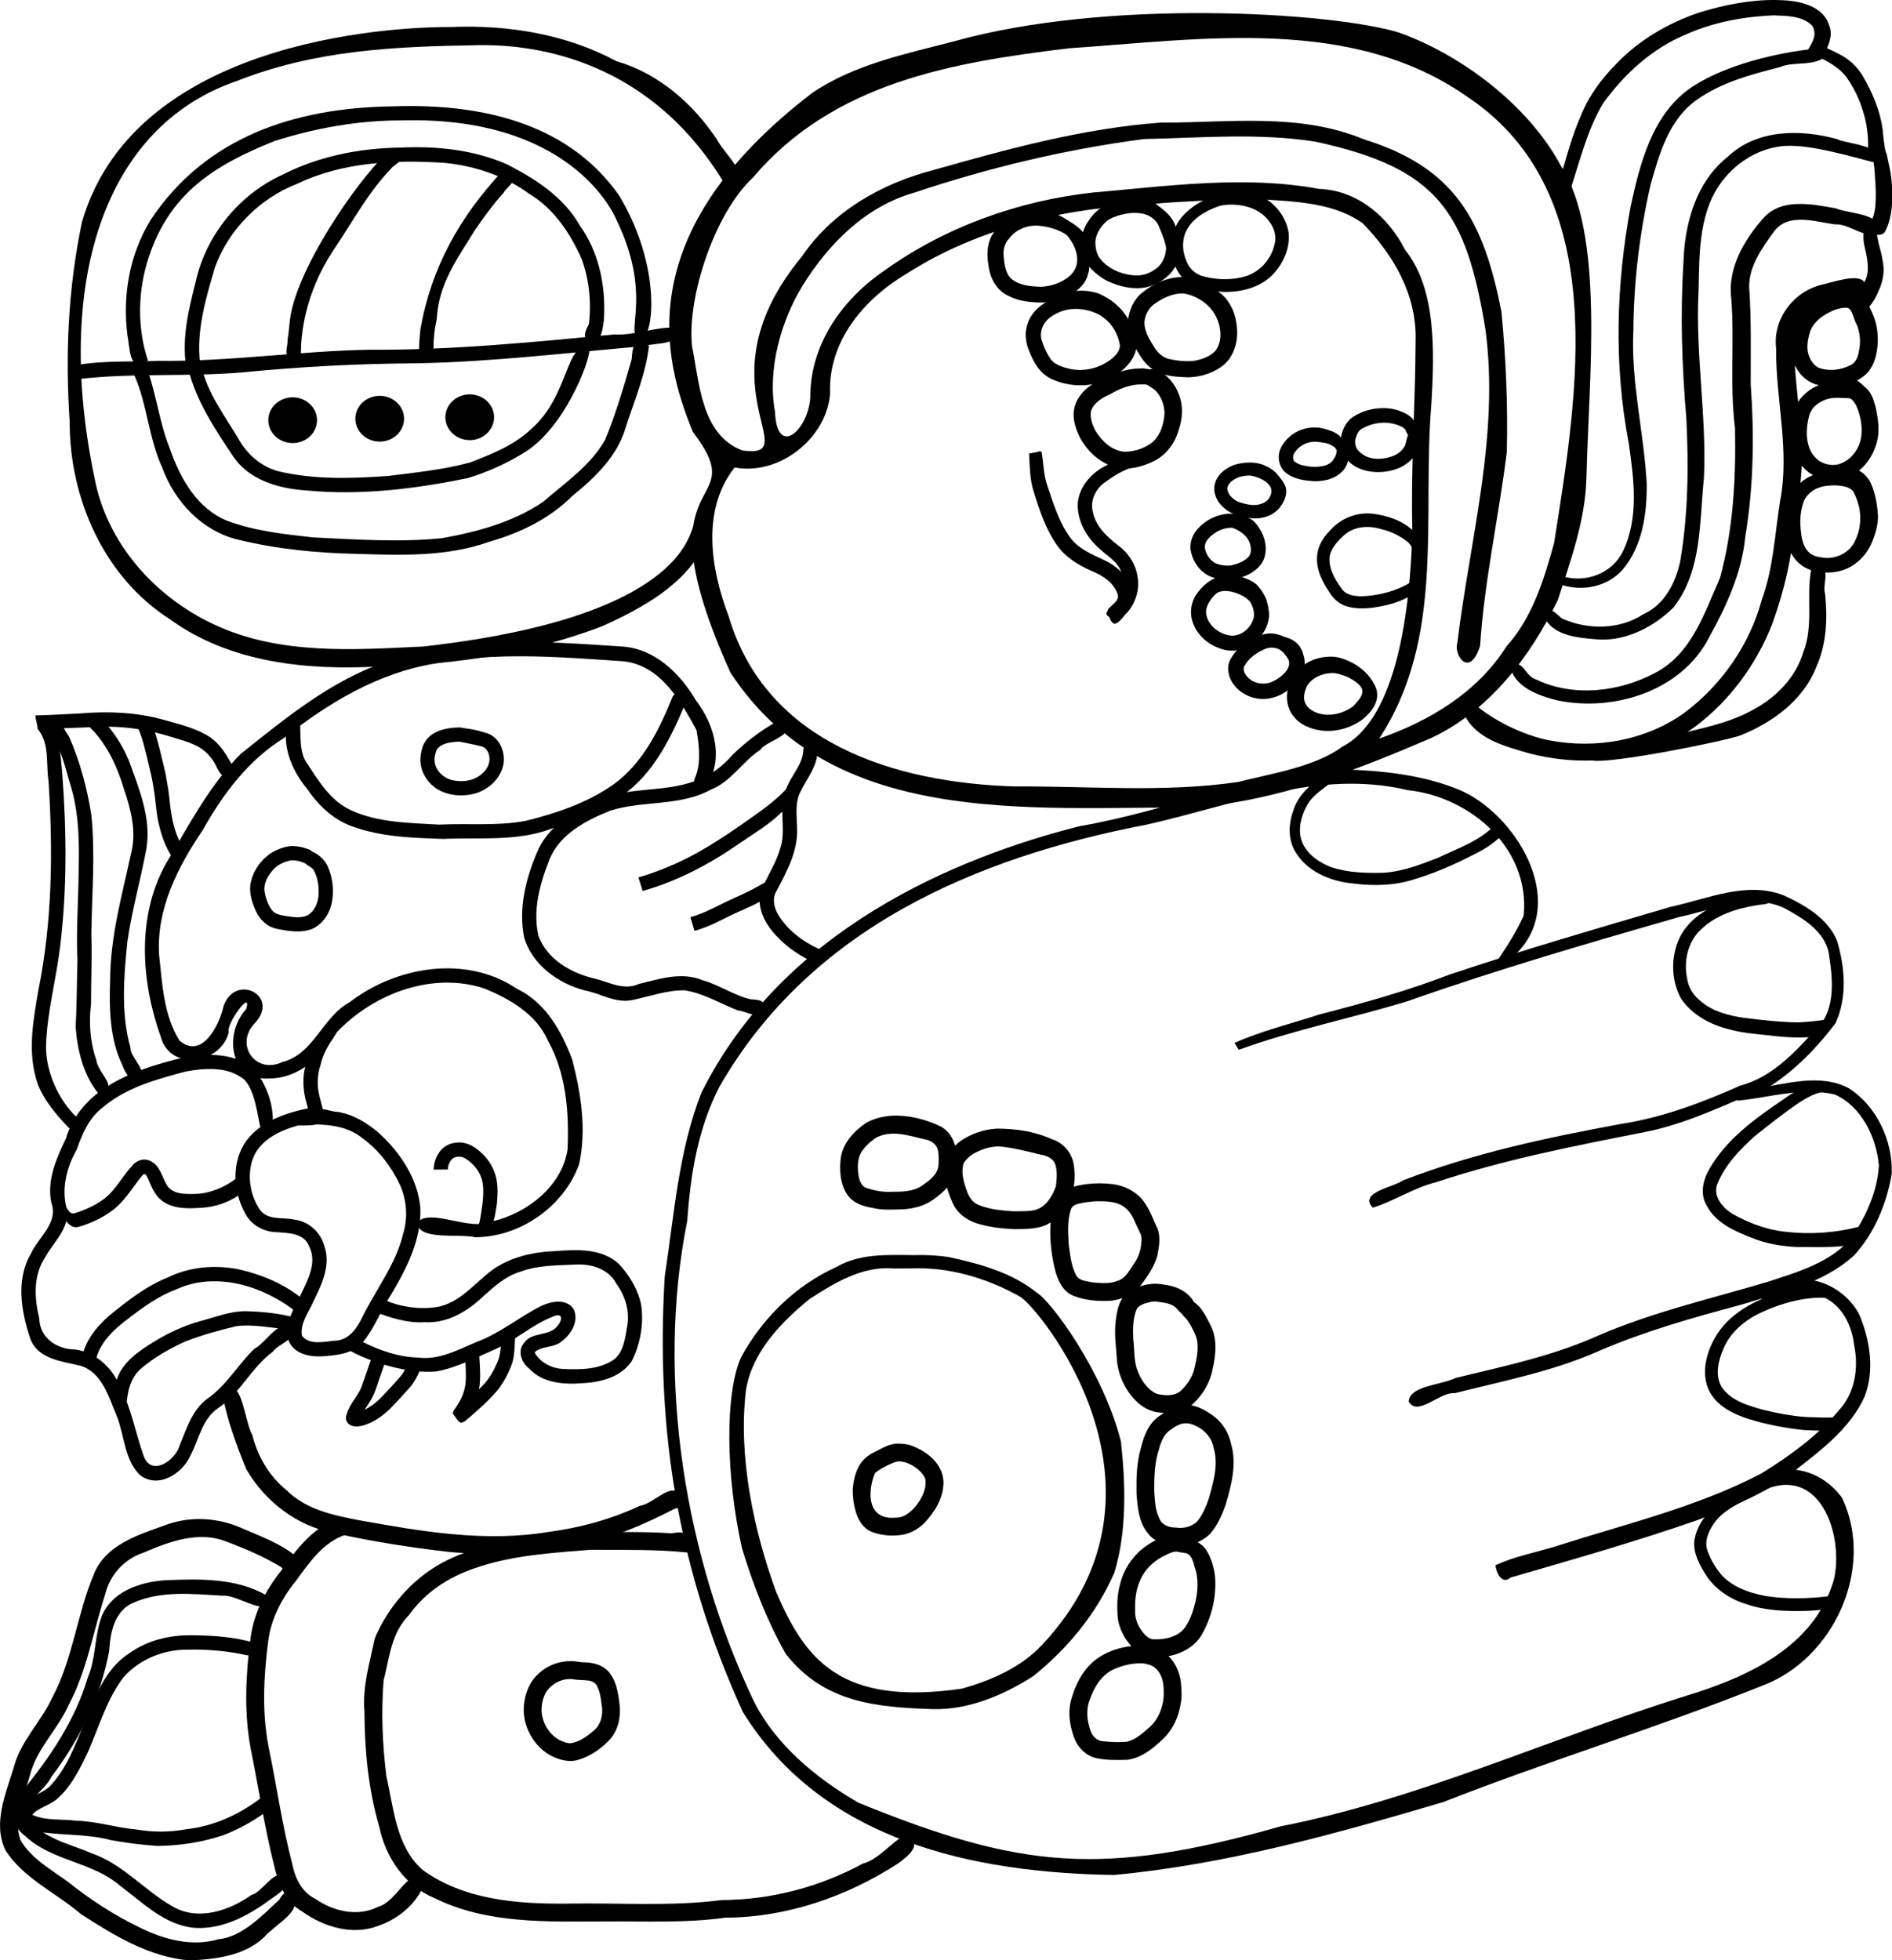 <?xml version="1.0" encoding="UTF-8" standalone="no"?>
<!-- Created with Inkscape (http://www.inkscape.org/) -->

<svg
   width="42.409mm"
   height="43.944mm"
   viewBox="0 0 42.409 43.944"
   version="1.1"
   id="svg1"
   xml:space="preserve"
   inkscape:version="1.4 (e7c3feb1, 2024-10-09)"
   sodipodi:docname="i-ut-k'al-tun-ni.svg"
   xmlns:inkscape="http://www.inkscape.org/namespaces/inkscape"
   xmlns:sodipodi="http://sodipodi.sourceforge.net/DTD/sodipodi-0.dtd"
   xmlns="http://www.w3.org/2000/svg"
   xmlns:svg="http://www.w3.org/2000/svg"><sodipodi:namedview
     id="namedview1"
     pagecolor="#ffffff"
     bordercolor="#666666"
     borderopacity="1.0"
     inkscape:showpageshadow="2"
     inkscape:pageopacity="0.0"
     inkscape:pagecheckerboard="0"
     inkscape:deskcolor="#d1d1d1"
     inkscape:document-units="mm"
     inkscape:zoom="4"
     inkscape:cx="105.75"
     inkscape:cy="91.125"
     inkscape:window-width="2560"
     inkscape:window-height="1296"
     inkscape:window-x="1440"
     inkscape:window-y="25"
     inkscape:window-maximized="1"
     inkscape:current-layer="layer1"
     showgrid="false" /><defs
     id="defs1" /><g
     inkscape:label="Layer 1"
     inkscape:groupmode="layer"
     id="layer1"
     transform="translate(-20.51,-18.544)"><ellipse
       style="fill:#000000;stroke-width:0.3"
       id="path52-3"
       cx="31.039"
       cy="27.897"
       rx="0.546"
       ry="0.513" /><ellipse
       style="fill:#000000;stroke-width:0.3"
       id="path52-4"
       cx="29.021"
       cy="27.93"
       rx="0.546"
       ry="0.513" /><g
       id="g1"><path
         id="path1"
         style="opacity:1;fill:#000000;stroke-width:0.3"
         d="m 41.919,19.465 c -1.096,0.285 -2.262,0.519 -3.21,1.167 -4.075,3.128 -3.347,5.944 -2.667,7.596 1.408,1.844 -1.293,0.676 0.842,5.394 2.275,3.478 6.645,3.006 10.328,3.024 1.881,-0.127 3.669,-0.824 5.386,-1.562 1.3,-0.613 2.218,-1.825 2.831,-3.09 0.289,-0.899 0.613,-1.768 0.641,-2.737 0.049,-2.225 0.42,-5.458 -0.577,-7.003 -0.722,-1.348 -2.229,-2.486 -3.637,-2.984 -1.545,-0.461 -6.54,-0.755 -9.937,0.194 z m 11.529,1.281 c 3.192,2.176 2.424,6.631 1.897,9.969 -0.214,0.78 -0.482,1.673 -1.066,2.316 -0.652,1.034 -1.725,1.675 -2.855,2.07 1.493,-2.281 0.955,-4.953 1.171,-7.513 0.065,-1.143 0.118,-2.56 -0.589,-3.442 -0.374,-0.738 -1.064,-1.336 -1.93,-1.368 -1.673,-0.307 -3.381,-0.064 -5.058,0.081 -1.668,0.181 -3.313,0.768 -4.678,1.746 -0.957,0.651 -1.676,1.667 -1.668,2.857 -0.053,0.735 -0.75,1.354 -0.791,0.308 -0.172,-0.946 0.131,-2.019 0.611,-2.81 0.587,-0.95 1.418,-1.789 2.519,-2.1 1.668,-0.559 3.396,-0.971 5.141,-1.199 1.279,-0.027 2.578,-0.142 3.845,0.059 2.743,0.594 3.374,1.562 3.81,4.215 0.314,2.376 -0.345,4.671 -0.63,7.013 -0.093,0.272 0.27,0.815 0.508,0.08 0.096,-1.466 0.419,-2.887 0.6,-4.357 0.025,-1.046 -0.02,-2.1 -0.121,-3.142 -0.404,-2.056 -1.047,-3.23 -3.086,-3.863 -1.448,-0.601 -3.035,-0.369 -4.557,-0.373 -1.731,0.127 -3.422,0.59 -5.085,1.062 -1.164,0.301 -2.262,0.923 -2.949,1.935 -2.352,2.84 0.135,4.552 -1.339,4.352 -0.926,-0.358 -0.958,-1.515 -1.127,-2.342 -0.111,-1.103 0.508,-2.975 1.359,-3.768 1.81,-2.137 4.454,-2.586 7.091,-2.906 3.007,-0.203 6.372,-0.739 8.975,1.12 z m -4.897,2.249 c 0.841,0.068 1.792,0.047 2.504,0.554 0.693,0.714 1.218,1.606 1.185,2.64 -0.004,1.421 -0.11,2.84 -0.072,4.264 -0.049,1.768 -0.346,4.2 -1.568,4.827 -0.606,0.451 -1.565,0.598 -2.342,0.794 -1.654,0.241 -3.335,0.089 -5.001,0.099 -2.698,-0.081 -5.576,-0.972 -6.415,-3.818 -0.4,-1.049 -0.617,-2.381 0.135,-3.332 0.988,0.187 2.051,-0.637 2.139,-1.645 -0.049,-1.191 0.766,-2.14 1.74,-2.714 1.63,-1.036 3.554,-1.458 5.462,-1.547 0.742,-0.066 1.488,-0.086 2.231,-0.122 z"
         sodipodi:nodetypes="ccccccccccccccccccccccccccccccccccccccccscccccccccccss" /><path
         style="fill:#000000;stroke-width:0.3"
         id="path7"
         d="m 52.41,30.733 c -0.065,-0.12 -0.156,-0.226 -0.255,-0.32 -0.24,-0.211 -0.556,-0.312 -0.868,-0.352 -0.357,-0.045 -0.727,0.102 -0.963,0.373 -0.153,0.156 -0.28,0.354 -0.291,0.578 -0.027,0.311 0.132,0.601 0.303,0.849 0.095,0.147 0.245,0.254 0.417,0.29 0.29,0.068 0.593,0.015 0.878,-0.052 0.713,-0.187 1.006,-0.61 0.634,-0.694 -0.019,0.141 -0.164,0.21 -0.276,0.271 -0.292,0.145 -0.618,0.219 -0.943,0.234 -0.163,-7.4e-5 -0.357,-0.019 -0.459,-0.165 -0.15,-0.204 -0.293,-0.444 -0.276,-0.706 0.029,-0.213 0.191,-0.376 0.344,-0.513 0.225,-0.19 0.547,-0.205 0.818,-0.12 0.214,0.049 0.417,0.148 0.588,0.286 0.064,0.038 0.122,0.212 0.201,0.147 0.049,-0.035 0.099,-0.071 0.148,-0.106 z"
         sodipodi:nodetypes="sccccccccccccccccss" /><path
         id="path12"
         style="fill:#000000;stroke-width:0.3"
         d="m 48.192,22.852 c -0.442,0.032 -0.89,0.211 -1.186,0.55 -0.239,0.278 -0.301,0.682 -0.183,1.026 0.069,0.229 0.228,0.435 0.451,0.53 0.204,0.096 0.435,0.114 0.657,0.129 0.397,0.01 0.82,-0.094 1.106,-0.386 0.242,-0.252 0.4,-0.608 0.354,-0.961 -0.057,-0.326 -0.277,-0.614 -0.564,-0.773 -0.195,-0.104 -0.421,-0.105 -0.635,-0.115 z m 0.775,0.666 c 0.112,0.147 0.164,0.343 0.107,0.522 -0.083,0.354 -0.38,0.653 -0.74,0.722 -0.295,0.068 -0.607,0.048 -0.896,-0.036 -0.154,-0.056 -0.28,-0.178 -0.335,-0.334 -0.084,-0.19 -0.102,-0.415 -0.03,-0.612 0.122,-0.311 0.432,-0.498 0.732,-0.606 0.138,-0.059 0.823,-0.134 1.163,0.345 z"
         sodipodi:nodetypes="ccccccccccccccccc" /><path
         id="path14"
         style="fill:#000000;stroke-width:0.3"
         d="m 46.028,22.965 c -0.146,0.001 -0.291,0.018 -0.433,0.053 -0.276,0.072 -0.536,0.233 -0.687,0.48 -0.161,0.22 -0.196,0.516 -0.112,0.774 0.065,0.242 0.272,0.412 0.476,0.54 0.253,0.132 0.543,0.213 0.83,0.188 0.249,-0.029 0.488,-0.152 0.655,-0.34 0.151,-0.178 0.226,-0.417 0.221,-0.649 -0.014,-0.165 -0.089,-0.316 -0.147,-0.469 -0.074,-0.15 -0.198,-0.267 -0.332,-0.364 -0.095,-0.078 -0.2,-0.152 -0.325,-0.167 v -0.041 c -0.049,-0.003 -0.097,-0.004 -0.146,-0.004 z m 0.438,0.61 c 0.047,0.1 0.176,0.414 0.181,0.526 -0.002,0.192 -0.091,0.385 -0.257,0.488 -0.151,0.11 -0.344,0.152 -0.528,0.12 -0.257,-0.032 -0.509,-0.148 -0.678,-0.348 -0.096,-0.106 -0.12,-0.258 -0.122,-0.396 0.014,-0.188 0.127,-0.358 0.269,-0.477 0.18,-0.131 0.887,-0.349 1.135,0.087 z"
         sodipodi:nodetypes="scccccccccccscccccccc" /><path
         id="path15"
         style="fill:#000000;stroke-width:0.3"
         d="m 43.717,23.255 c -0.127,-3.11e-4 -0.254,0.019 -0.374,0.06 -0.26,0.088 -0.469,0.288 -0.608,0.52 -0.101,0.199 -0.108,0.431 -0.07,0.646 0.029,0.281 0.176,0.568 0.441,0.692 0.243,0.128 0.525,0.155 0.795,0.152 0.225,-0.019 0.448,-0.086 0.643,-0.201 0.168,-0.097 0.314,-0.248 0.356,-0.443 0.038,-0.123 0.037,-0.251 0.007,-0.374 0.037,-0.027 0.075,-0.053 0.112,-0.08 -0.061,-0.1 -0.108,-0.208 -0.136,-0.322 -0.064,-0.149 -0.188,-0.262 -0.322,-0.348 -0.117,-0.078 -0.238,-0.154 -0.367,-0.211 -0.151,-0.06 -0.314,-0.093 -0.477,-0.093 z m 0.012,0.346 c 0.033,1.66e-4 0.066,0.002 0.099,0.007 0.198,0.021 0.394,0.08 0.564,0.184 0.072,0.037 0.51,0.603 0.07,0.959 -0.173,0.139 -0.396,0.209 -0.616,0.222 -0.236,-0.009 -0.497,-0.028 -0.682,-0.192 -0.134,-0.146 -0.144,-0.355 -0.162,-0.542 4.9e-5,-0.127 0.036,-0.256 0.128,-0.348 0.138,-0.188 0.369,-0.291 0.599,-0.29 z"
         sodipodi:nodetypes="sccccccccccccsscccccccscc" /><path
         id="path16"
         style="fill:#000000;stroke-width:0.3"
         d="m 44.751,25.059 c -0.109,0.013 -0.244,-0.014 -0.332,0.056 -0.087,0.048 -0.214,0.065 -0.309,0.121 -0.254,0.114 -0.494,0.308 -0.574,0.586 -0.067,0.207 -0.032,0.431 0.057,0.625 0.095,0.245 0.248,0.488 0.498,0.597 0.41,0.186 0.905,0.189 1.306,-0.024 0.239,-0.12 0.459,-0.309 0.557,-0.563 0.075,-0.256 -0.027,-0.522 -0.148,-0.746 -0.148,-0.27 -0.4,-0.474 -0.682,-0.592 -0.12,-0.039 -0.247,-0.058 -0.372,-0.059 z m 0.503,0.612 c 0.188,0.138 0.309,0.357 0.354,0.584 0.025,0.152 -0.103,0.271 -0.211,0.357 -0.252,0.184 -0.578,0.267 -0.886,0.205 -0.179,-0.04 -0.381,-0.094 -0.478,-0.266 -0.081,-0.124 -0.138,-0.264 -0.181,-0.406 -0.046,-0.202 0.066,-0.41 0.238,-0.515 0.449,-0.308 0.997,-0.108 1.164,0.042 z"
         sodipodi:nodetypes="scccccccccsscccccccc" /><path
         id="path17"
         style="fill:#000000;stroke-width:0.3"
         d="m 47.033,24.754 c -0.342,-0.003 -0.674,0.144 -0.933,0.361 -0.187,0.155 -0.289,0.398 -0.307,0.636 -0.007,0.244 0.089,0.476 0.218,0.678 0.1,0.173 0.223,0.342 0.406,0.434 0.221,0.123 0.482,0.128 0.729,0.139 0.3,-0.007 0.604,-0.108 0.829,-0.309 0.221,-0.219 0.297,-0.551 0.255,-0.852 -0.03,-0.325 -0.197,-0.657 -0.497,-0.81 -0.053,-0.033 -0.117,-0.034 -0.101,-0.093 -0.177,-0.117 -0.388,-0.172 -0.598,-0.184 z m -0.011,0.367 c 0.116,0.005 0.609,0.135 0.786,0.612 0.081,0.221 0.092,0.497 -0.065,0.687 -0.121,0.119 -0.29,0.179 -0.454,0.21 -0.193,0.024 -0.39,0.002 -0.579,-0.039 -0.155,-0.04 -0.273,-0.16 -0.347,-0.298 -0.109,-0.169 -0.219,-0.359 -0.197,-0.567 0.026,-0.151 0.103,-0.295 0.235,-0.378 0.18,-0.129 0.395,-0.227 0.62,-0.227 z"
         sodipodi:nodetypes="scccccccccssscccccccss" /><path
         id="path18"
         style="fill:#000000;stroke-width:0.3"
         d="m 46.375,26.804 c -0.089,0.048 -0.211,-0.019 -0.317,1.1e-4 -0.238,8.32e-4 -0.469,0.07 -0.683,0.17 -0.31,0.112 -0.632,0.299 -0.755,0.622 -0.104,0.259 -0.012,0.548 0.111,0.783 0.181,0.316 0.482,0.588 0.85,0.65 0.256,0.048 0.522,-0.022 0.754,-0.13 0.295,-0.13 0.507,-0.404 0.593,-0.711 0.093,-0.264 0.11,-0.561 -0.002,-0.822 -0.081,-0.215 -0.237,-0.399 -0.437,-0.511 -0.035,-0.02 -0.072,-0.048 -0.114,-0.051 z m -0.209,0.356 c 0.078,-2.6e-4 0.128,0.065 0.213,0.111 0.153,0.129 0.225,0.335 0.234,0.53 -0.012,0.234 -0.083,0.483 -0.26,0.647 -0.179,0.145 -0.411,0.223 -0.641,0.223 -0.279,-0.025 -0.499,-0.233 -0.641,-0.46 -0.072,-0.131 -0.129,-0.284 -0.11,-0.436 0.06,-0.22 0.282,-0.324 0.47,-0.415 0.203,-0.115 0.428,-0.201 0.665,-0.199 0.023,-8.48e-4 0.046,-0.002 0.069,-0.001 z" /><path
         style="fill:#000000;stroke-width:0.3"
         id="path19"
         d="m 46.005,28.745 c -0.267,0.025 -0.518,0.136 -0.752,0.261 -0.318,0.172 -0.58,0.495 -0.587,0.868 0.005,0.375 0.207,0.722 0.484,0.965 0.177,0.173 0.431,0.296 0.499,0.554 0.094,0.244 0.026,0.529 -0.154,0.714 -0.065,0.095 -0.296,0.166 -0.119,0.269 0.026,0.062 0.044,0.132 0.119,0.151 0.117,-0.022 0.192,-0.173 0.284,-0.254 0.192,-0.225 0.286,-0.533 0.224,-0.825 -0.042,-0.275 -0.21,-0.517 -0.432,-0.68 -0.256,-0.195 -0.512,-0.44 -0.57,-0.771 -0.053,-0.239 0.067,-0.489 0.261,-0.63 0.19,-0.141 0.413,-0.285 0.641,-0.349 0.099,-0.004 0.159,0.005 0.12,-0.098 -0.006,-0.058 -0.013,-0.117 -0.019,-0.175 z"
         sodipodi:nodetypes="sccccccccccccccss" /><path
         style="fill:#000000;stroke-width:0.3"
         id="path20"
         d="m 43.576,28.711 c 0.018,0.282 0.014,0.57 0.101,0.842 0.129,0.42 0.27,0.848 0.525,1.212 0.191,0.274 0.483,0.449 0.783,0.58 0.246,0.102 0.5,0.264 0.581,0.534 0.041,0.157 -0.208,0.251 -0.235,0.366 0.056,0.006 0.079,0.088 0.121,0.126 0.034,0.044 0.072,0.116 0.122,0.094 0.129,-0.171 0.357,-0.311 0.343,-0.552 -0.042,-0.37 -0.333,-0.666 -0.66,-0.815 -0.276,-0.13 -0.577,-0.251 -0.761,-0.508 -0.249,-0.343 -0.374,-0.755 -0.508,-1.152 -0.086,-0.243 -0.087,-0.502 -0.128,-0.753 -0.019,-0.057 -0.113,0.006 -0.166,0.003 -0.039,0.008 -0.079,0.016 -0.118,0.024 z" /><path
         style="fill:#000000;stroke-width:0.3"
         id="path22"
         d="m 52.347,28.29 c -0.01,-0.108 -0.075,-0.202 -0.125,-0.296 -0.058,-0.089 -0.144,-0.156 -0.242,-0.196 -0.15,-0.075 -0.317,-0.111 -0.485,-0.104 -0.229,6.3e-4 -0.458,0.068 -0.651,0.191 -0.173,0.111 -0.257,0.315 -0.285,0.512 -0.011,0.181 0.049,0.372 0.188,0.494 0.173,0.176 0.43,0.236 0.67,0.236 0.267,-0.004 0.548,-0.089 0.735,-0.288 0.104,-0.111 0.173,-0.254 0.188,-0.405 0.006,-0.074 -0.007,-0.147 -0.039,-0.213 -0.248,-0.098 -0.244,0.155 -0.298,0.312 -0.075,0.149 -0.231,0.235 -0.388,0.27 -0.161,0.038 -0.339,0.039 -0.492,-0.032 -0.081,-0.044 -0.161,-0.103 -0.209,-0.183 -0.031,-0.074 -0.042,-0.159 -0.011,-0.236 0.023,-0.088 0.073,-0.173 0.159,-0.211 0.227,-0.126 0.506,-0.158 0.754,-0.077 0.069,0.025 0.146,0.051 0.193,0.109 0.082,0.21 0.14,0.185 0.337,0.119 z"
         sodipodi:nodetypes="sccccccccccccccccccss" /><path
         style="fill:#000000;stroke-width:0.3"
         id="path23"
         d="m 50.7,28.563 c -0.029,-0.071 -0.068,-0.139 -0.125,-0.193 -0.035,-0.077 -0.117,-0.111 -0.187,-0.149 -0.098,-0.04 -0.201,-0.071 -0.305,-0.089 -0.218,-0.027 -0.446,0.031 -0.621,0.163 -0.137,0.107 -0.256,0.253 -0.285,0.428 -0.024,0.169 0.046,0.358 0.196,0.449 0.173,0.119 0.388,0.145 0.592,0.159 0.207,0.002 0.426,-0.039 0.586,-0.178 0.137,-0.104 0.198,-0.281 0.195,-0.448 -0.007,-0.077 -0.028,-0.154 -0.064,-0.223 -0.031,-0.059 -0.127,-0.117 -0.185,-0.068 -0.023,0.039 -0.041,0.081 -0.042,0.127 0.036,0.126 0.004,0.222 -0.058,0.304 -0.038,0.069 -0.114,0.111 -0.186,0.134 -0.177,0.05 -0.367,0.032 -0.542,-0.015 -0.054,-0.018 -0.104,-0.045 -0.149,-0.079 -0.043,-0.067 -0.03,-0.152 0.02,-0.211 0.071,-0.098 0.172,-0.174 0.289,-0.206 0.119,-0.04 0.246,-0.019 0.366,0.003 0.079,0.009 0.152,0.045 0.216,0.089 0.044,0.023 0.068,0.128 0.121,0.087 0.056,-0.028 0.112,-0.056 0.168,-0.084 z"
         sodipodi:nodetypes="cccccccccccccccccccccccc" /><path
         id="path26"
         style="fill:#000000;stroke-width:0.3"
         d="m 48.505,28.913 c -0.168,0.005 -0.341,0.034 -0.484,0.127 -0.154,0.089 -0.28,0.246 -0.293,0.427 -0.009,0.185 0.089,0.361 0.231,0.474 0.153,0.138 0.362,0.18 0.558,0.215 0.247,0.038 0.526,-0.037 0.683,-0.241 0.097,-0.122 0.166,-0.284 0.132,-0.441 -0.04,-0.125 -0.156,-0.254 -0.215,-0.326 -0.065,-0.062 -0.138,-0.114 -0.22,-0.151 -0.119,-0.064 -0.258,-0.086 -0.392,-0.084 z m 0.002,0.29 c 0.116,-3.85e-4 0.701,0.166 0.43,0.536 -0.112,0.122 -0.295,0.146 -0.451,0.113 -0.119,-0.026 -0.248,-0.049 -0.34,-0.136 -0.074,-0.058 -0.132,-0.148 -0.125,-0.245 0.036,-0.124 0.158,-0.193 0.271,-0.235 0.07,-0.019 0.143,-0.03 0.214,-0.033 z"
         sodipodi:nodetypes="sccccccccssscccccss" /><path
         id="path27"
         style="fill:#000000;stroke-width:0.3"
         d="m 48.091,30.06 c -0.293,5.75e-4 -0.577,0.146 -0.762,0.37 -0.11,0.138 -0.165,0.323 -0.121,0.497 0.055,0.232 0.213,0.448 0.436,0.542 0.218,0.085 0.469,0.102 0.69,0.018 0.212,-0.07 0.424,-0.202 0.509,-0.419 0.081,-0.228 0.026,-0.487 -0.107,-0.684 -0.036,-0.064 -0.086,-0.121 -0.14,-0.171 -0.113,-0.084 -0.253,-0.119 -0.389,-0.148 -0.039,-0.005 -0.078,-0.007 -0.117,-0.006 z m 0.027,0.313 c 0.053,0.007 0.296,0.11 0.387,0.3 0.045,0.105 0.07,0.238 0.003,0.339 -0.103,0.121 -0.262,0.174 -0.411,0.208 -0.124,0.011 -0.254,-0.006 -0.365,-0.062 -0.121,-0.081 -0.212,-0.22 -0.217,-0.368 0.016,-0.147 0.145,-0.244 0.26,-0.32 0.104,-0.062 0.224,-0.095 0.345,-0.098 z"
         sodipodi:nodetypes="cccccccccccsccccccss" /><path
         id="path28"
         style="fill:#000000;stroke-width:0.3"
         d="m 48.083,31.43 c -0.092,0.036 -0.211,0.014 -0.307,0.063 -0.194,0.071 -0.347,0.225 -0.462,0.392 -0.11,0.177 -0.14,0.4 -0.073,0.598 0.09,0.273 0.315,0.489 0.583,0.585 0.241,0.103 0.531,0.077 0.745,-0.075 0.208,-0.145 0.368,-0.378 0.386,-0.635 0.006,-0.128 -0.025,-0.257 -0.062,-0.379 -0.049,-0.124 -0.127,-0.237 -0.218,-0.334 -0.15,-0.122 -0.343,-0.175 -0.53,-0.213 -0.021,-0.002 -0.043,-0.003 -0.064,-0.003 z m 0.472,0.644 c 0.045,0.098 0.078,0.21 0.057,0.318 -0.055,0.21 -0.245,0.391 -0.467,0.401 -0.145,-7.24e-4 -0.286,-0.064 -0.4,-0.151 -0.127,-0.11 -0.229,-0.28 -0.194,-0.453 0.033,-0.125 0.111,-0.235 0.204,-0.324 0.181,-0.186 0.705,0.014 0.799,0.208 z"
         sodipodi:nodetypes="ccccccccccccccccccc" /><path
         id="path29"
         style="fill:#000000;stroke-width:0.3"
         d="m 48.952,32.744 c -0.191,0.014 -0.366,0.106 -0.524,0.209 -0.134,0.097 -0.254,0.218 -0.334,0.363 -0.1,0.181 -0.054,0.41 0.067,0.569 0.187,0.259 0.536,0.38 0.845,0.306 0.225,-0.048 0.421,-0.189 0.574,-0.357 0.139,-0.161 0.22,-0.392 0.148,-0.6 -0.077,-0.341 -0.369,-0.394 -0.419,-0.412 -0.112,-0.049 -0.233,-0.084 -0.356,-0.079 z m 0.052,0.316 c 0.215,0.006 0.29,0.119 0.377,0.254 0.051,0.086 0.02,0.19 -0.036,0.265 -0.085,0.113 -0.206,0.198 -0.335,0.254 -0.186,0.073 -0.418,0.03 -0.549,-0.126 -0.055,-0.064 -0.105,-0.162 -0.053,-0.242 0.087,-0.159 0.242,-0.269 0.402,-0.348 0.059,-0.032 0.126,-0.053 0.193,-0.057 z"
         sodipodi:nodetypes="scccccccsssccccccss" /><path
         id="path30"
         style="fill:#000000;stroke-width:0.3"
         d="m 50.361,33.263 c -0.234,-0.003 -0.472,0.063 -0.658,0.209 -0.164,0.12 -0.279,0.301 -0.32,0.5 -0.06,0.212 -0.021,0.45 0.117,0.624 0.152,0.201 0.402,0.296 0.645,0.326 0.314,0.033 0.638,-0.059 0.894,-0.242 0.143,-0.111 0.484,-0.428 0.276,-0.793 -0.099,-0.199 -0.267,-0.357 -0.458,-0.467 -0.154,-0.082 -0.319,-0.152 -0.496,-0.157 z m 0.019,0.367 c 0.127,0.006 0.248,0.054 0.364,0.103 0.404,0.223 0.374,0.358 0.094,0.645 -0.188,0.141 -0.434,0.213 -0.668,0.181 -0.169,-0.026 -0.351,-0.109 -0.414,-0.28 -0.041,-0.121 0.002,-0.252 0.052,-0.364 0.093,-0.151 0.265,-0.238 0.434,-0.272 0.046,-0.007 0.092,-0.009 0.139,-0.013 z"
         sodipodi:nodetypes="scccccccsssccccccss" /><path
         id="path31"
         style="fill:#000000;stroke-width:0.3"
         d="m 60.329,18.544 c -0.59,-0.008 -1.179,0.11 -1.741,0.284 -0.698,0.238 -1.351,0.621 -1.86,1.158 -0.332,0.339 -0.619,0.727 -0.791,1.172 -0.184,0.418 -0.302,0.86 -0.43,1.297 0.071,0.102 0.143,0.204 0.214,0.306 0.21,-0.641 0.371,-1.31 0.719,-1.895 0.477,-0.666 1.108,-1.241 1.873,-1.555 0.611,-0.272 1.283,-0.394 1.948,-0.423 0.296,0.013 0.649,0.006 0.871,0.235 0.114,0.198 0.009,0.362 -0.093,0.531 -0.188,0.021 -1.715,0.213 -2.675,0.889 -0.828,0.607 -1.093,1.667 -1.301,2.618 -0.329,1.753 -0.381,3.566 -0.044,5.322 0.114,0.798 0.232,1.671 -0.133,2.423 -0.237,0.491 -0.826,0.708 -1.337,0.561 -0.014,0.062 -0.028,0.124 -0.042,0.186 0.483,0.156 1.034,0.046 1.377,-0.343 0.444,-0.527 0.545,-1.26 0.537,-1.928 -0.063,-1.151 -0.358,-2.282 -0.299,-3.441 0.008,-1.098 0.143,-2.2 0.389,-3.271 0.197,-0.694 0.414,-1.458 1.039,-1.893 0.547,-0.387 1.213,-0.564 1.854,-0.728 0.297,-0.125 0.617,-0.029 0.929,-0.171 0.005,-0.006 0.011,-0.012 0.015,-0.019 0.205,0.101 0.403,0.227 0.546,0.408 0.224,0.313 0.372,0.679 0.448,1.055 0.026,0.174 0.05,0.351 0.04,0.528 9.3e-5,0.001 -6.3e-5,0.002 0,0.004 -0.216,-0.089 -0.57,-0.127 -0.707,-0.195 -0.807,-0.222 -1.789,-0.218 -2.432,0.395 -0.713,0.563 -0.974,1.494 -0.998,2.368 -0.076,1.168 -0.034,2.338 0.064,3.503 0.054,1.07 0.042,2.153 -0.139,3.211 -0.106,0.479 -0.35,0.962 -0.819,1.173 -0.541,0.357 -1.26,0.359 -1.838,0.095 -0.307,-0.296 -0.22,-0.117 -0.411,-0.079 0.191,0.494 0.82,0.52 1.272,0.556 0.615,0.021 1.216,-0.293 1.646,-0.719 0.647,-0.82 0.579,-1.927 0.684,-2.91 0.062,-1.398 -0.196,-2.788 -0.121,-4.186 0.018,-0.864 -0.001,-1.835 0.588,-2.535 0.391,-0.465 0.974,-0.762 1.59,-0.714 0.581,0.021 1.714,0.368 1.725,0.356 0.007,0.002 0.013,0.004 0.02,0.006 0.002,0.012 0.004,0.024 0.005,0.036 0.025,0.176 0.027,0.354 0.041,0.531 0.007,0.138 0.004,0.277 -0.006,0.415 -0.011,0.096 -0.028,0.195 -0.066,0.286 -0.216,-0.127 -0.619,-0.145 -0.823,-0.233 -0.536,-0.094 -1.219,-0.242 -1.627,0.227 -0.431,0.488 -0.798,1.118 -0.714,1.793 0.076,0.968 -0.038,1.94 0.084,2.906 0.023,1.126 -0.039,2.267 -0.336,3.358 -0.348,0.782 -0.637,1.71 -1.456,2.13 -0.8,0.428 -1.823,0.548 -2.658,0.151 -0.282,-0.088 -0.275,-0.457 -0.592,-0.326 0.075,0.491 0.643,0.687 1.063,0.792 1.266,0.261 2.781,-0.21 3.398,-1.412 0.385,-0.7 0.73,-1.438 0.809,-2.243 0.189,-1.13 0.207,-2.285 0.124,-3.426 -0.002,-0.729 0.017,-1.458 -0.035,-2.186 -0.004,-0.47 0.291,-0.877 0.555,-1.242 0.324,-0.437 0.929,-0.219 1.377,-0.161 0.192,-0.019 0.429,0.133 0.632,0.197 -0.002,0.025 -0.002,0.05 -5.17e-4,0.075 -0.008,0.12 0.027,0.238 0.053,0.354 0.034,0.137 0.048,0.28 0.042,0.421 -0.008,0.078 -0.027,0.155 -0.065,0.225 -0.003,0.009 -0.007,0.016 -0.011,0.024 -0.125,-0.209 -0.721,0.004 -0.955,0.055 -0.629,0.15 -1.101,0.767 -1.023,1.421 -0.013,1.144 0.312,2.284 0.09,3.425 -0.119,0.738 -0.149,1.496 -0.408,2.205 -0.269,1.006 -0.898,1.916 -1.729,2.539 -0.866,0.626 -1.985,0.821 -3.026,0.626 -0.524,-0.099 -1.167,-0.395 -1.59,-0.735 -0.081,-0.238 -0.165,0.133 -0.323,0.158 0.261,0.548 0.919,0.712 1.457,0.868 0.457,0.119 0.934,0.174 1.408,0.159 0.435,0.076 2.958,-0.433 3.324,-0.563 0.718,-0.291 1.41,-0.79 1.698,-1.536 0.233,-0.514 0.253,-1.089 0.197,-1.642 -0.047,-0.124 0.03,-0.345 0.004,-0.473 0.236,0.009 0.475,-0.05 0.666,-0.194 0.168,-0.117 0.295,-0.291 0.378,-0.477 0.083,-0.207 0.153,-0.426 0.134,-0.652 -0.018,-0.229 -0.061,-0.459 -0.153,-0.669 -0.056,-0.123 -0.149,-0.229 -0.268,-0.292 0.195,-0.159 0.333,-0.389 0.397,-0.631 0.071,-0.25 0.032,-0.515 -0.019,-0.765 -0.042,-0.165 -0.091,-0.34 -0.223,-0.458 -0.069,-0.055 -0.13,-0.128 -0.204,-0.168 0.123,-0.061 0.233,-0.144 0.306,-0.265 0.113,-0.17 0.148,-0.379 0.163,-0.579 0.004,-0.2 -0.016,-0.404 -0.093,-0.59 -0.027,-0.075 -0.06,-0.148 -0.097,-0.219 0.084,-0.099 0.153,-0.217 0.21,-0.358 0.073,-0.154 0.112,-0.324 0.112,-0.495 -0.007,-0.101 -0.026,-0.202 -0.045,-0.301 -0.026,-0.123 -0.07,-0.242 -0.087,-0.366 -0.009,-0.029 -0.015,-0.059 -0.019,-0.09 0.181,0.002 0.173,-0.057 0.242,-0.206 0.071,-0.196 0.1,-0.404 0.098,-0.612 0.008,-0.193 -0.006,-0.386 -0.035,-0.577 -0.028,-0.14 -0.056,-0.28 -0.088,-0.419 -0.042,-0.066 -0.076,-0.39 -0.09,-0.554 -0.057,-0.421 -0.229,-0.818 -0.439,-1.184 -0.129,-0.223 -0.327,-0.401 -0.559,-0.512 -0.083,-0.041 -0.165,-0.084 -0.25,-0.122 0.073,-0.144 0.121,-0.349 0.051,-0.503 -0.111,-0.397 -0.561,-0.53 -0.926,-0.563 -0.084,-0.007 -0.168,-0.011 -0.253,-0.012 z m 1.574,6.897 c 0.128,0.012 0.148,0.251 0.232,0.394 0.067,0.177 0.086,0.371 0.047,0.557 -0.019,0.13 -0.063,0.278 -0.193,0.337 -0.22,0.113 -0.489,0.146 -0.723,0.055 -0.134,-0.074 -0.211,-0.225 -0.238,-0.371 -0.019,-0.152 0.014,-0.305 0.059,-0.45 0.095,-0.233 0.32,-0.382 0.546,-0.472 0.086,-0.033 0.178,-0.05 0.27,-0.05 z m -1.163,1.288 c 0.01,0.02 0.02,0.039 0.032,0.058 0.101,0.189 0.279,0.341 0.492,0.387 0.005,0.001 0.011,0.002 0.017,0.004 -0.139,0.055 -0.266,0.139 -0.368,0.251 -0.039,0.039 -0.071,0.081 -0.098,0.126 -0.027,-0.274 -0.057,-0.55 -0.074,-0.825 z m 0.934,0.732 c 0.094,-0.001 0.19,0.008 0.284,0.009 0.016,0.018 0.046,-0.028 0.156,0.16 0.097,0.215 0.145,0.457 0.117,0.692 -0.033,0.254 -0.192,0.495 -0.431,0.599 -0.157,0.077 -0.344,0.051 -0.492,-0.033 -0.116,-0.072 -0.204,-0.19 -0.248,-0.319 -0.079,-0.228 -0.058,-0.478 0.003,-0.707 0.049,-0.197 0.235,-0.325 0.421,-0.378 0.063,-0.016 0.127,-0.022 0.191,-0.023 z m -0.776,1.523 c 0.005,0.005 0.009,0.011 0.014,0.016 0.066,0.08 0.148,0.145 0.238,0.195 -0.009,0.004 -0.017,0.007 -0.026,0.01 -0.096,0.038 -0.182,0.095 -0.257,0.164 0.013,-0.129 0.024,-0.257 0.03,-0.386 z m 1.168,0.608 c 0.055,0.099 0.084,0.211 0.116,0.319 0.05,0.25 0.028,0.515 -0.086,0.745 -0.116,0.274 -0.429,0.429 -0.718,0.389 -0.125,-0.014 -0.258,-0.041 -0.343,-0.142 -0.138,-0.155 -0.152,-0.374 -0.169,-0.572 -0.01,-0.158 0.006,-0.321 0.052,-0.473 0.043,-0.194 0.21,-0.341 0.397,-0.394 0.116,-0.048 0.661,-0.093 0.752,0.129 z m -1.411,1.345 c 0.092,0.181 0.255,0.324 0.449,0.387 -0.109,0.606 0.061,1.247 -0.172,1.836 -0.168,0.567 -0.604,1.013 -1.116,1.288 -0.457,0.261 -0.973,0.38 -1.482,0.502 0.054,-0.035 0.107,-0.07 0.16,-0.108 0.779,-0.578 1.382,-1.398 1.736,-2.3 0.19,-0.522 0.337,-1.059 0.426,-1.606 z"
         sodipodi:nodetypes="ccccccccccccccccccccccccccccccccccccccccccccccccccccccccccccccccccccccccccccccccccccccccccccccccccccccccccccccccsccccccccscccccccccccccccsccccccccccccccccccccccccccccc" /></g><g
       id="g88"><path
         style="fill:#000000;stroke-width:0.3"
         id="path2"
         d="m 48.277,42.076 c 1.231,-0.447 2.522,-0.705 3.774,-1.086 2.009,-0.709 4.056,-1.304 6.103,-1.892 0.763,-0.157 1.592,-0.556 2.357,-0.195 0.437,0.238 0.953,0.546 1.003,1.095 0.089,0.569 0.136,1.266 -0.354,1.674 -0.457,0.506 -0.959,1.026 -1.64,1.207 -0.857,0.38 -1.738,0.714 -2.669,0.858 -1.656,0.305 -3.317,0.657 -4.891,1.266 -0.217,0.157 -1.005,0.269 -0.68,0.612 0.47,-0.143 0.921,-0.446 1.417,-0.57 1.529,-0.507 3.111,-0.817 4.689,-1.126 0.981,-0.193 1.876,-0.657 2.798,-1.024 0.572,-0.368 1.058,-0.872 1.467,-1.412 0.269,-0.571 0.214,-1.259 0.036,-1.851 -0.209,-0.506 -0.732,-0.808 -1.209,-1.023 -0.83,-0.314 -1.696,0.085 -2.51,0.26 -1.661,0.487 -3.325,0.971 -4.966,1.521 -0.952,0.367 -1.933,0.64 -2.919,0.895 -0.635,0.207 -1.291,0.366 -1.902,0.637 0.033,0.052 0.065,0.105 0.098,0.157 z" /><path
         style="fill:#000000;stroke-width:0.3"
         id="path3"
         d="m 60.198,38.618 c -0.246,-0.076 -0.509,5.77e-4 -0.752,0.053 -0.485,0.125 -0.98,0.366 -1.245,0.811 -0.244,0.438 -0.252,1.004 -0.012,1.444 0.249,0.372 0.67,0.594 1.097,0.696 0.342,0.095 0.701,0.105 1.052,0.151 0.314,0.033 0.633,0.041 0.946,-0.002 0.13,0.013 0.116,-0.08 0.085,-0.169 -0.016,-0.063 0.128,-0.153 0.105,-0.214 -0.163,0.043 -0.487,0.064 -0.655,0.075 -0.412,-0.007 -0.822,-0.053 -1.23,-0.105 -0.335,-0.051 -0.68,-0.137 -0.945,-0.361 -0.166,-0.125 -0.289,-0.306 -0.316,-0.514 -0.083,-0.384 0.01,-0.825 0.305,-1.099 0.338,-0.333 0.813,-0.477 1.27,-0.551 0.099,-0.023 0.291,0.002 0.308,-0.134 0.018,-0.04 -0.029,-0.04 -0.011,-0.079 z"
         sodipodi:nodetypes="cccccccccccccccccc" /><path
         style="fill:#000000;stroke-width:0.3"
         id="path4"
         d="m 59.46,43.217 c 0.721,-0.072 1.457,-0.312 2.179,-0.138 0.601,0.272 0.927,0.956 0.986,1.586 -0.031,0.577 -0.284,1.132 -0.6,1.608 -0.465,0.571 -1.215,0.781 -1.89,1.004 -1.275,0.38 -2.579,0.676 -3.804,1.207 -1.018,0.457 -2.112,0.686 -3.19,0.947 -0.308,0.158 -1.033,0.172 -1.055,0.529 0.196,0.354 0.702,-0.224 1.032,-0.186 1.099,-0.278 2.222,-0.493 3.262,-0.96 1.013,-0.433 2.073,-0.734 3.136,-1.017 0.881,-0.277 1.851,-0.468 2.552,-1.111 0.461,-0.502 0.734,-1.166 0.845,-1.832 0.026,-0.735 -0.333,-1.511 -0.961,-1.915 -0.652,-0.346 -1.411,-0.091 -2.093,0.004 -0.183,0.067 -0.543,-0.013 -0.399,0.275 z" /><path
         style="fill:#000000;stroke-width:0.3"
         id="path5"
         d="m 60.016,47.702 c 0.425,-0.139 0.913,-0.343 1.339,-0.093 0.439,0.18 0.664,0.638 0.715,1.087 0.105,0.507 0.022,1.066 -0.338,1.458 -0.484,0.577 -1.103,1.024 -1.74,1.419 -1.432,0.749 -3.018,1.124 -4.548,1.614 -0.469,0.151 -0.968,0.235 -1.412,0.444 0.009,0.151 0.139,0.45 0.336,0.276 1.403,-0.407 2.81,-0.807 4.19,-1.288 0.799,-0.31 1.617,-0.627 2.281,-1.186 0.566,-0.44 1.162,-0.912 1.465,-1.58 0.229,-0.586 0.123,-1.257 -0.111,-1.825 -0.296,-0.597 -1.049,-0.972 -1.695,-0.737 -0.2,0.09 -0.723,0.075 -0.494,0.384 l 0.008,0.02 z" /><path
         style="fill:#000000;stroke-width:0.3"
         id="path6"
         d="m 61.441,42.838 c -0.366,-0.016 -0.705,0.158 -0.99,0.373 -0.617,0.418 -1.243,0.875 -1.623,1.532 -0.145,0.247 -0.221,0.571 -0.06,0.829 0.197,0.38 0.608,0.561 0.985,0.711 0.337,0.14 0.7,0.201 1.063,0.215 0.343,-0.017 1.874,0.11 1.528,-0.473 -0.018,-0.137 -0.045,0.022 -0.157,0.016 -0.543,0.142 -1.112,0.18 -1.67,0.113 -0.413,-0.044 -0.81,-0.197 -1.172,-0.398 -0.218,-0.134 -0.444,-0.392 -0.344,-0.665 0.169,-0.425 0.495,-0.766 0.829,-1.068 0.323,-0.261 0.651,-0.517 0.993,-0.754 0.183,-0.118 0.416,-0.255 0.634,-0.256 l -0.016,-0.176 z"
         sodipodi:nodetypes="sccccccccccccccs" /><path
         style="fill:#000000;stroke-width:0.3"
         id="path8"
         d="m 61.421,47.439 c -0.429,-0.078 -0.868,0.024 -1.273,0.166 -0.47,0.176 -0.922,0.459 -1.182,0.9 -0.206,0.35 -0.327,0.797 -0.159,1.187 0.167,0.367 0.557,0.554 0.922,0.668 0.395,0.119 0.801,0.198 1.211,0.24 0.24,0.013 0.481,0.019 0.722,0.011 0.12,0.003 0.161,-0.024 0.185,-0.189 -0.056,-0.069 0.009,-0.162 -0.114,-0.119 -0.241,0.034 -0.487,0.009 -0.73,0.006 -0.34,-0.024 -0.676,-0.088 -1.006,-0.172 -0.329,-0.092 -0.694,-0.203 -0.895,-0.5 -0.16,-0.266 -0.075,-0.596 0.039,-0.863 0.166,-0.388 0.513,-0.666 0.892,-0.83 0.424,-0.195 0.969,-0.339 1.436,-0.307 0.009,-0.079 -0.057,-0.12 -0.048,-0.2 z"
         sodipodi:nodetypes="cccccccccccccccsc" /><path
         id="path9"
         style="fill:#000000;stroke-width:0.3"
         d="m 50.606,35.791 c -2.023,0.096 -3.914,0.933 -5.898,1.273 -2.758,0.698 -6.654,2.309 -8.479,5.982 -0.511,1.306 -0.607,2.726 -0.818,4.106 -0.212,3.466 0.311,6.611 1.749,9.767 1.796,2.9 5.167,3.604 8.316,3.655 2.517,-0.233 4.973,-0.922 7.389,-1.636 2.354,-0.925 4.781,-1.661 7.128,-2.6 1.622,-0.595 2.554,-2.644 1.806,-4.219 -0.917,-1.238 -2.558,-0.319 -1.664,-0.21 1.229,-0.454 1.704,1.121 1.479,2.052 -0.439,1.512 -1.946,2.179 -3.307,2.596 -3.04,0.948 -5.95,2.307 -9.088,2.926 -4.019,1.142 -5.856,0.943 -9.472,-0.531 -0.937,-0.545 -1.846,-1.291 -2.338,-2.269 -1.536,-3.221 -2.206,-7.227 -1.494,-10.774 0.073,-1.043 0.237,-2.058 0.717,-2.998 2.032,-3.547 5.725,-5.144 9.603,-5.887 1.91,-0.429 3.844,-1.242 5.831,-0.768 1.402,0.148 2.75,1.307 2.596,2.817 -0.46,1.008 -1.164,1.551 -0.147,0.83 1.162,-1.184 -0.057,-3.143 -1.308,-3.659 -0.82,-0.336 -1.722,-0.424 -2.6,-0.455 z"
         sodipodi:nodetypes="scccccccccccccccccccccss" /><path
         style="fill:#000000;stroke-width:0.3"
         id="path13"
         d="m 50.231,35.896 c -0.313,0.2 -0.623,0.454 -0.734,0.825 -0.101,0.28 -0.117,0.599 0.022,0.87 0.253,0.479 0.804,0.711 1.322,0.758 0.474,0.061 0.963,0.047 1.418,-0.11 0.508,-0.154 0.991,-0.381 1.459,-0.63 0.2,-0.111 0.381,-0.256 0.54,-0.419 -0.058,-0.049 -0.15,-0.228 -0.223,-0.168 -0.349,0.37 -0.844,0.538 -1.293,0.75 -0.392,0.154 -0.795,0.309 -1.219,0.336 -0.398,0.01 -0.807,9.61e-4 -1.186,-0.13 -0.313,-0.123 -0.632,-0.359 -0.681,-0.715 -0.035,-0.243 0.05,-0.494 0.171,-0.703 0.13,-0.211 0.353,-0.333 0.534,-0.493 -0.043,-0.057 -0.086,-0.114 -0.128,-0.171 z" /><path
         style="fill:#000000;stroke-width:0.3"
         id="path21"
         d="m 59.57,51.98 c -0.186,0.056 -0.345,0.175 -0.514,0.268 -0.286,0.18 -0.508,0.48 -0.565,0.816 -0.04,0.301 0.127,0.578 0.281,0.822 0.212,0.306 0.538,0.515 0.891,0.62 0.417,0.143 0.862,0.158 1.298,0.15 0.302,-0.009 0.538,-0.042 0.831,-0.108 0.015,-0.087 0.04,-0.17 0.034,-0.256 -0.106,-0.023 -0.235,0.038 -0.349,0.036 -0.464,0.055 -0.938,0.063 -1.4,-0.009 -0.38,-0.075 -0.779,-0.211 -1.026,-0.528 -0.125,-0.161 -0.228,-0.347 -0.285,-0.543 -0.043,-0.221 0.073,-0.437 0.201,-0.609 0.163,-0.204 0.4,-0.331 0.625,-0.456 0.076,-0.018 -0.004,-0.104 -0.008,-0.157 -0.005,-0.016 -0.01,-0.032 -0.016,-0.047 z"
         sodipodi:nodetypes="scccccccccccccccs" /><path
         id="path24"
         style="fill:#000000;stroke-width:0.3"
         d="m 41.178,46.678 c -0.66,0.01 -1.333,-0.073 -1.927,0.27 -0.907,0.412 -1.654,1.145 -2.127,2.016 -0.366,0.796 -0.35,2.654 0.019,4.29 0.248,0.813 0.557,1.618 0.977,2.36 0.857,1.096 2.015,1.199 3.29,1.242 0.811,0.021 1.587,-0.31 2.259,-0.738 0.771,-0.619 1.426,-1.411 1.819,-2.322 0.283,-0.917 0.252,-1.984 0.148,-2.938 -0.398,-1.575 -1.575,-3.161 -1.893,-3.342 -0.558,-0.45 -1.28,-0.644 -1.969,-0.794 -0.198,-0.029 -0.399,-0.043 -0.597,-0.045 z m -0.282,0.3 c 0.863,-0.043 1.725,0.209 2.473,0.63 0.361,0.175 3.83,4.288 0.483,7.825 -0.476,0.499 -1.127,0.779 -1.779,0.964 -2.726,0.395 -3.516,-0.652 -4.166,-2.169 -0.509,-1.395 -0.854,-3.037 -0.676,-4.528 0.14,-0.849 0.78,-1.507 1.418,-2.032 0.566,-0.367 1.198,-0.754 1.899,-0.689 0.116,-0.001 0.233,-0.001 0.349,-0.002 z"
         sodipodi:nodetypes="sccccccccccssccccccccc" /><path
         id="path33"
         style="fill:#000000;stroke-width:0.3"
         d="m 40.11,51.095 c -0.347,0.164 -0.444,0.455 -0.486,0.814 -0.002,0.214 0.026,0.433 0.107,0.633 0.066,0.152 0.177,0.294 0.339,0.348 0.19,0.069 0.396,0.089 0.597,0.067 0.21,-0.016 0.408,-0.122 0.557,-0.267 0.232,-0.243 0.426,-0.553 0.434,-0.898 0.003,-0.523 -0.536,-0.788 -0.766,-0.859 -0.082,-0.021 -0.168,-0.027 -0.253,-0.029 -0.199,-7.25e-4 -0.357,0.106 -0.529,0.191 z m 0.539,0.207 c 0.255,-0.002 0.522,0.211 0.596,0.378 0.083,0.321 -0.261,0.768 -0.491,0.852 -0.09,0.039 -0.192,0.034 -0.288,0.035 -0.529,-0.032 -0.5,-0.617 -0.347,-0.995 0.064,-0.078 0.41,-0.256 0.51,-0.267 0.006,-5.95e-4 0.013,-0.001 0.02,-0.002 z"
         sodipodi:nodetypes="ccccccccsccccccccc" /><path
         id="path34"
         style="fill:#000000;stroke-width:0.3"
         d="m 39.939,43.705 c -0.272,0.18 -0.521,0.441 -0.58,0.773 -0.039,0.29 -0.02,0.609 0.15,0.856 0.127,0.178 0.344,0.252 0.551,0.285 0.229,0.059 0.467,0.037 0.7,0.033 0.231,-0.017 0.465,-0.074 0.657,-0.21 0.234,-0.16 0.465,-0.374 0.517,-0.666 0.024,-0.164 0.024,-0.334 -0.003,-0.497 -0.041,-0.203 -0.16,-0.401 -0.353,-0.491 -0.019,-0.01 -0.911,-0.466 -1.638,-0.083 z m 1.349,0.389 c 0.12,0.036 0.229,0.119 0.248,0.25 0.02,0.122 0.02,0.248 0.003,0.371 -0.045,0.185 -0.213,0.302 -0.36,0.406 -0.198,0.135 -0.447,0.138 -0.679,0.138 -0.192,0.013 -0.384,-0.025 -0.566,-0.083 -0.145,-0.053 -0.175,-0.226 -0.19,-0.361 -0.015,-0.168 -0.004,-0.349 0.103,-0.488 0.086,-0.116 0.197,-0.218 0.321,-0.292 0.372,-0.172 0.735,-0.022 1.118,0.059 z"
         sodipodi:nodetypes="ccccccccccccccccccccc" /><path
         id="path35"
         style="fill:#000000;stroke-width:0.3"
         d="m 42.856,43.844 c -0.296,0.013 -0.584,0.117 -0.828,0.284 -0.17,0.138 -0.329,0.323 -0.337,0.552 -0.031,0.299 0.063,0.597 0.19,0.865 0.115,0.233 0.35,0.381 0.596,0.443 0.257,0.072 0.525,0.098 0.791,0.11 0.258,-0.009 0.534,0.005 0.764,-0.135 0.263,-0.155 0.434,-0.432 0.53,-0.716 0.041,-0.207 0.049,-0.425 0.009,-0.632 -0.051,-0.247 -0.236,-0.457 -0.477,-0.533 -0.408,-0.179 -0.792,-0.235 -1.238,-0.239 z m 0.029,0.398 c 0.262,0.008 0.857,0.159 0.921,0.179 0.145,0.021 0.313,0.078 0.36,0.233 0.048,0.157 0.031,0.326 0.011,0.486 -0.079,0.216 -0.215,0.449 -0.449,0.523 -0.162,0.041 -0.332,0.03 -0.498,0.034 -0.265,-0.019 -0.537,-0.039 -0.785,-0.143 -0.142,-0.055 -0.222,-0.19 -0.268,-0.327 -0.068,-0.188 -0.126,-0.396 -0.073,-0.595 0.087,-0.16 0.251,-0.253 0.416,-0.314 0.116,-0.049 0.24,-0.07 0.365,-0.077 z"
         sodipodi:nodetypes="scccccccccssscccccccccss" /><path
         id="path36"
         style="fill:#000000;stroke-width:0.3"
         d="m 45.2,45.069 c -0.271,0.001 -0.55,0.029 -0.8,0.139 -0.212,0.117 -0.304,0.367 -0.329,0.596 -0.047,0.4 -0.009,0.809 0.086,1.2 0.061,0.236 0.173,0.493 0.416,0.588 0.269,0.105 0.566,0.127 0.852,0.109 0.241,-0.036 0.493,-0.126 0.644,-0.329 0.154,-0.206 0.309,-0.422 0.38,-0.672 0.04,-0.197 0.079,-0.411 0.011,-0.606 -0.121,-0.248 -0.204,-0.525 -0.405,-0.725 -0.189,-0.178 -0.441,-0.279 -0.699,-0.29 -0.052,-0.005 -0.104,-0.007 -0.156,-0.008 z m -0.082,0.403 c 0.217,-0.002 0.457,0.005 0.628,0.158 0.151,0.123 0.202,0.322 0.288,0.486 0.05,0.094 0.079,0.172 0.058,0.278 -0.006,0.18 -0.072,0.351 -0.177,0.497 -0.097,0.141 -0.183,0.321 -0.363,0.366 -0.179,0.074 -0.376,0.048 -0.563,0.032 -0.116,-0.028 -0.258,-0.03 -0.34,-0.128 -0.128,-0.214 -0.147,-0.47 -0.183,-0.712 -0.015,-0.258 -0.035,-0.525 0.042,-0.776 0.035,-0.137 0.185,-0.147 0.301,-0.171 0.102,-0.017 0.205,-0.029 0.308,-0.031 z" /><path
         id="path37"
         style="fill:#000000;stroke-width:0.3"
         d="m 46.414,47.319 c -0.245,0.004 -0.495,0.085 -0.682,0.245 -0.172,0.183 -0.2,0.449 -0.223,0.688 -0.018,0.262 0.022,0.523 0.037,0.784 0.03,0.336 0.181,0.659 0.416,0.9 0.15,0.159 0.355,0.264 0.574,0.276 0.254,0.032 0.528,-0.025 0.72,-0.203 0.217,-0.207 0.38,-0.475 0.434,-0.772 0.078,-0.335 0.112,-0.709 -0.063,-1.02 -0.089,-0.177 -0.186,-0.371 -0.351,-0.483 -0.126,-0.217 -0.362,-0.347 -0.606,-0.382 -0.085,-0.014 -0.17,-0.029 -0.256,-0.032 z m -0.008,0.4 c 0.179,0.024 0.399,0.031 0.512,0.197 0.125,0.111 0.089,0.105 0.174,0.181 0.099,0.116 0.162,0.259 0.224,0.397 0.083,0.24 0.018,0.5 -0.037,0.74 -0.046,0.191 -0.166,0.359 -0.308,0.492 -0.152,0.123 -0.367,0.106 -0.544,0.058 -0.226,-0.109 -0.363,-0.344 -0.441,-0.573 -0.061,-0.21 -0.047,-0.431 -0.075,-0.647 -0.009,-0.231 -0.011,-0.474 0.084,-0.69 0.077,-0.094 0.211,-0.125 0.327,-0.149 0.028,-0.005 0.057,-0.008 0.085,-0.007 z"
         sodipodi:nodetypes="sccccccccccssccccccccccccc" /><path
         id="path38"
         style="fill:#000000;stroke-width:0.3"
         d="m 47.13,49.977 c -0.233,0.043 -0.441,0.172 -0.632,0.307 -0.239,0.164 -0.349,0.444 -0.414,0.715 -0.099,0.334 -0.105,0.686 -0.099,1.031 0.024,0.307 0.051,0.641 0.257,0.887 0.139,0.187 0.376,0.258 0.599,0.268 0.286,0.039 0.587,-0.055 0.793,-0.258 0.167,-0.19 0.27,-0.428 0.352,-0.664 0.128,-0.434 0.249,-0.902 0.119,-1.35 -0.057,-0.277 -0.226,-0.527 -0.466,-0.677 -0.15,-0.101 -0.317,-0.187 -0.501,-0.199 -9.19e-4,0.033 -0.007,-0.057 -0.009,-0.059 z m 0.229,0.552 c 0.175,0.096 0.317,0.26 0.352,0.46 0.118,0.383 -0.003,0.783 -0.108,1.154 -0.061,0.18 -0.14,0.36 -0.26,0.51 -0.127,0.114 -0.303,0.16 -0.471,0.134 -0.148,-6.53e-4 -0.31,-0.048 -0.372,-0.196 -0.098,-0.191 -0.103,-0.413 -0.119,-0.623 -9.61e-4,-0.313 0.008,-0.632 0.105,-0.932 0.045,-0.169 0.112,-0.348 0.268,-0.445 0.227,-0.172 0.381,-0.182 0.604,-0.062 z"
         sodipodi:nodetypes="scccccccccccscccccccccc" /><path
         id="path39"
         style="fill:#000000;stroke-width:0.3"
         d="m 46.895,52.928 c -0.276,0.01 -0.528,0.15 -0.747,0.309 -0.26,0.202 -0.449,0.489 -0.529,0.808 -0.073,0.252 -0.076,0.52 -0.053,0.779 0.043,0.295 0.213,0.571 0.45,0.751 0.192,0.14 0.445,0.133 0.669,0.096 0.305,-0.051 0.604,-0.212 0.763,-0.485 0.218,-0.381 0.326,-0.827 0.3,-1.266 -0.017,-0.216 -0.081,-0.431 -0.191,-0.618 -0.143,-0.216 -0.412,-0.302 -0.661,-0.304 l -2.27e-4,-0.07 z m -5.17e-4,0.399 c 0.208,0.053 0.301,-0.034 0.391,0.339 0.098,0.257 0.075,0.544 0.015,0.807 -0.056,0.217 -0.128,0.442 -0.278,0.613 -0.16,0.154 -0.395,0.21 -0.612,0.205 -0.118,0.015 -0.211,-0.066 -0.28,-0.152 -0.114,-0.142 -0.19,-0.32 -0.177,-0.505 -0.006,-0.21 0.013,-0.425 0.095,-0.621 0.103,-0.286 0.345,-0.505 0.62,-0.625 0.15,-0.075 0.214,-0.064 0.224,-0.062 z"
         sodipodi:nodetypes="sccccccccccssccccccccs" /><path
         id="path40"
         style="fill:#000000;stroke-width:0.3"
         d="m 46.072,55.431 c -0.361,0.002 -0.73,0.106 -1.018,0.328 -0.285,0.23 -0.453,0.574 -0.544,0.923 -0.066,0.284 -0.015,0.582 0.09,0.849 0.087,0.206 0.265,0.378 0.488,0.425 0.227,0.048 0.461,0.043 0.692,0.036 0.324,-0.04 0.585,-0.264 0.813,-0.48 0.209,-0.203 0.332,-0.479 0.38,-0.764 0.037,-0.166 0.018,-0.338 0.006,-0.505 -0.038,-0.272 -0.179,-0.545 -0.424,-0.685 -0.102,-0.061 -0.216,-0.103 -0.335,-0.112 -0.016,-0.03 -0.113,-0.004 -0.149,-0.013 z m 0.066,0.4 c 0.088,0.013 0.202,0.039 0.275,0.112 0.107,0.091 0.16,0.243 0.175,0.382 0.009,0.147 0.017,0.295 -0.025,0.437 -0.044,0.184 -0.132,0.357 -0.272,0.486 -0.155,0.139 -0.319,0.291 -0.527,0.341 -0.178,0.015 -0.359,0.006 -0.536,-0.013 -0.131,-0.01 -0.23,-0.11 -0.272,-0.229 -0.08,-0.225 -0.111,-0.478 -0.018,-0.705 0.095,-0.277 0.261,-0.554 0.538,-0.679 0.207,-0.094 0.435,-0.143 0.662,-0.134 z" /></g><path
       id="path41"
       style="fill:#000000;stroke-width:0.3"
       d="m 22.344,23.536 c -0.309,1.491 -0.373,2.954 -0.272,4.465 -0.004,1.719 0.77,3.481 2.248,4.425 1.357,0.987 3.108,1.151 4.734,1.055 1.676,-0.04 3.368,-0.298 4.94,-0.893 0.906,-0.409 1.879,-0.931 2.329,-1.867 -0.824,-1.512 1.283,1.461 -6.323,2.315 -1.577,0.076 -3.234,0.195 -4.703,-0.499 -1.321,-0.619 -2.392,-1.818 -2.667,-3.274 -0.906,-4.321 0.176,-7.876 3.193,-8.905 1.769,-0.698 3.551,-0.772 5.429,-0.802 1.296,-0.018 3.875,0.341 5.542,3.179 0.689,-0.134 -0.032,-0.708 -0.207,-1.053 -0.542,-0.817 -1.311,-1.49 -2.265,-1.769 -1.129,-0.605 -2.423,-0.815 -3.694,-0.764 -0.796,-0.005 -7.05,0.089 -8.285,4.386 z"
       sodipodi:nodetypes="cccccccccccccccc" /><path
       style="fill:#000000;stroke-width:0.3"
       id="path44"
       d="m 22.268,27.042 c 1.223,-0.145 2.46,-0.045 3.687,-0.152 1.299,-0.128 2.603,-0.195 3.909,-0.202 1.706,-0.033 3.402,-0.242 5.1,-0.387 0.264,-0.089 0.844,0.001 0.652,-0.41 -0.357,-0.032 -0.897,0.179 -1.335,0.15 -1.82,0.171 -3.642,0.355 -5.472,0.342 -1.585,0.026 -3.158,0.271 -4.745,0.249 -0.621,0.027 -1.249,-0.01 -1.864,0.1 0.023,0.104 0.046,0.207 0.069,0.311 z" /><path
       style="fill:#000000;stroke-width:0.3"
       id="path45"
       d="m 24.738,26.841 c 0.172,0.689 0.588,1.321 0.982,1.909 0.356,0.555 1.037,0.749 1.659,0.788 1.212,0.117 2.433,-0.034 3.62,-0.278 0.47,-0.144 0.925,-0.352 1.338,-0.619 0.933,-0.641 1.47,-2.23 1.374,-2.287 -0.507,-0.208 -0.442,1.069 -1.29,1.802 -0.38,0.367 -0.883,0.565 -1.368,0.753 -0.6,0.165 -1.224,0.225 -1.839,0.304 -0.823,0.059 -1.667,0.087 -2.475,-0.108 -0.385,-0.107 -0.696,-0.383 -0.887,-0.73 -0.302,-0.507 -0.678,-1.002 -0.817,-1.579 -0.104,0.023 -0.195,0.021 -0.298,0.044 z"
       sodipodi:nodetypes="scccccccccccss" /><path
       style="fill:#000000;stroke-width:0.3"
       id="path46"
       d="m 23.532,26.98 c 0.281,0.655 0.314,1.395 0.615,2.048 0.279,0.765 0.896,1.425 1.707,1.615 0.865,0.211 1.755,0.297 2.644,0.317 0.998,0.029 2.023,0.071 2.978,-0.272 0.691,-0.196 1.355,-0.516 1.866,-1.03 0.511,-0.413 1.012,-0.894 1.197,-1.546 0.194,-0.6 0.447,-1.186 0.519,-1.818 -0.342,-0.134 -0.367,-0.012 -0.388,0.297 -0.161,0.571 -0.369,1.27 -0.599,1.817 -0.327,0.576 -0.893,0.954 -1.381,1.381 -0.671,0.458 -1.48,0.677 -2.271,0.819 -0.958,0.097 -1.925,0.029 -2.885,-0.017 -0.649,-0.071 -1.311,-0.143 -1.927,-0.371 -0.682,-0.275 -1.059,-0.954 -1.288,-1.615 -0.225,-0.557 -0.296,-1.159 -0.488,-1.725 -0.101,0.034 -0.393,-0.113 -0.352,-0.015 z"
       sodipodi:nodetypes="scccccccccccccccss" /><path
       style="fill:#000000;stroke-width:0.3"
       id="path47"
       d="m 24.995,26.697 c -0.09,-0.739 0.128,-1.467 0.336,-2.168 0.308,-0.847 1.004,-1.54 1.842,-1.866 1.022,-0.489 2.189,-0.541 3.301,-0.468 0.677,0.066 1.345,0.289 1.897,0.693 0.557,0.332 0.928,0.895 1.183,1.477 0.164,0.458 0.213,0.96 0.157,1.441 -0.126,0.231 -0.15,0.39 0.137,0.428 0.171,-0.098 0.207,-0.5 0.206,-0.723 0.011,-0.673 -0.151,-1.356 -0.546,-1.909 -0.364,-0.644 -1.006,-1.056 -1.65,-1.382 -0.748,-0.322 -1.572,-0.406 -2.38,-0.367 -0.905,0.013 -1.816,0.19 -2.627,0.603 -0.979,0.442 -1.728,1.363 -1.957,2.413 -0.154,0.607 -0.307,1.232 -0.216,1.863 0.106,-0.012 0.211,-0.023 0.317,-0.035 z" /><path
       style="fill:#000000;stroke-width:0.3"
       id="path49"
       d="m 29.282,21.888 c -0.562,0.44 -2,2.433 -2.25,3.679 -0.038,0.199 -0.042,0.403 -0.078,0.603 0.015,0.101 -0.078,0.324 0.025,0.351 0.092,-0.007 0.184,-0.013 0.276,-0.02 -0.004,-0.457 0.085,-1.37 0.721,-2.338 0.426,-0.624 0.771,-1.291 1.298,-1.837 0.061,-0.095 0.329,-0.185 0.159,-0.286 -0.05,-0.05 -0.1,-0.1 -0.15,-0.15 z"
       sodipodi:nodetypes="scccccccss" /><path
       style="fill:#000000;stroke-width:0.3"
       id="path50"
       d="m 31.782,22.369 c -0.967,1.034 -1.604,2.17 -1.848,3.553 -0.019,0.144 -0.034,0.417 -0.037,0.562 0.106,0.002 0.224,-0.124 0.33,-0.122 -0.002,-0.223 0.022,-0.444 0.072,-0.661 0.036,-0.791 0.473,-1.378 0.87,-2.02 0.195,-0.282 0.397,-0.559 0.627,-0.814 0.046,-0.104 0.274,-0.237 0.204,-0.333 -0.073,-0.055 -0.146,-0.109 -0.218,-0.164 z"
       sodipodi:nodetypes="ccccccccc" /><path
       style="fill:#000000;stroke-width:0.3"
       id="path51"
       d="m 23.828,26.631 c -0.252,-0.75 -0.23,-1.594 0.023,-2.341 0.483,-1.443 1.493,-2.053 2.81,-2.584 0.92,-0.292 1.878,-0.464 2.845,-0.463 3.724,-0.103 4.725,2.003 4.819,2.223 0.89,1.823 0.076,2.695 0.596,2.629 0.221,-0.03 0.434,-1.546 -0.528,-3.16 -0.822,-1.181 -2.336,-2.105 -5.082,-2.007 -2.215,0.031 -4.193,0.697 -5.419,2.538 -0.476,0.769 -0.64,1.697 -0.526,2.589 0.055,0.251 0.032,0.847 0.409,0.594 0.018,-0.006 0.036,-0.012 0.053,-0.018 z"
       sodipodi:nodetypes="sccccccccccss" /><ellipse
       style="fill:#000000;stroke-width:0.3"
       id="path52"
       cx="27.07"
       cy="27.963"
       rx="0.546"
       ry="0.513" /><g
       id="g89"><path
         id="path55"
         style="fill:#000000;stroke-width:0.3"
         d="m 33.666,52.884 c -1.099,0.101 -2.244,0.163 -3.24,0.689 -0.678,0.366 -1.221,0.994 -1.517,1.701 -0.107,0.53 -0.279,1.07 -0.23,1.641 0.005,0.87 0.086,1.742 0.333,2.581 0.142,0.687 0.575,1.323 1.239,1.597 1.185,0.586 2.537,0.524 3.823,0.524 0.898,-0.009 1.801,0.039 2.693,-0.086 1.381,-0.005 2.732,-0.474 3.883,-1.222 0.254,-0.191 0.555,-0.434 0.161,-0.625 -0.262,0.087 -0.59,0.543 -0.96,0.634 -0.97,0.526 -2.062,0.814 -3.166,0.818 -1.153,0.15 -2.32,0.056 -3.48,0.08 -1.107,0.009 -2.304,-0.085 -3.227,-0.759 -0.592,-0.525 -0.641,-1.377 -0.808,-2.1 -0.087,-0.71 -0.119,-1.431 -0.061,-2.144 0.134,-0.511 0.162,-1.055 0.571,-1.469 0.356,-0.504 0.883,-0.846 1.461,-1.043 0.833,-0.294 1.73,-0.346 2.603,-0.417 0.725,0.006 1.452,-0.014 2.174,0.061 0.08,-0.303 0.056,-0.519 -0.345,-0.43 -0.635,-0.041 -1.273,-0.027 -1.908,-0.03 z" /><path
         id="path57"
         style="fill:#000000;stroke-width:0.3"
         d="m 33.284,55.782 c -0.351,-0.003 -0.692,0.192 -0.877,0.489 -0.127,0.219 -0.177,0.482 -0.151,0.733 0.054,0.407 0.322,0.791 0.708,0.944 0.165,0.067 0.351,0.098 0.524,0.04 0.251,-0.078 0.477,-0.23 0.659,-0.418 0.209,-0.204 0.281,-0.513 0.253,-0.797 -0.031,-0.262 -0.067,-0.543 -0.245,-0.751 -0.128,-0.151 -0.333,-0.208 -0.524,-0.214 -0.106,0.002 -0.185,-0.025 -0.291,-0.027 -0.019,-3.78e-4 -0.038,-2.7e-4 -0.056,8e-6 z m 0.049,0.399 c 0.093,0.024 0.199,0.018 0.31,0.029 0.102,0.002 0.219,0.038 0.256,0.144 0.075,0.145 0.082,0.313 0.106,0.471 0.017,0.182 -0.031,0.381 -0.176,0.502 -0.141,0.129 -0.306,0.245 -0.494,0.289 -0.101,0.02 -0.202,-0.028 -0.291,-0.071 -0.219,-0.121 -0.362,-0.358 -0.392,-0.603 -0.012,-0.159 0.019,-0.326 0.098,-0.465 0.122,-0.188 0.344,-0.308 0.57,-0.295 l 0.014,1.2e-5 z" /><path
         style="fill:#000000;stroke-width:0.3"
         id="path58"
         d="m 28.139,52.566 c -0.587,0.185 -0.975,0.69 -1.315,1.173 -0.364,0.448 -0.632,0.977 -0.702,1.555 -0.105,0.806 -0.143,1.635 0.005,2.438 0.18,0.876 0.309,1.764 0.528,2.632 0.091,0.399 0.254,0.818 0.63,1.03 0.484,0.347 1.132,0.543 1.708,0.318 0.394,-0.137 0.759,-0.413 0.956,-0.784 0.098,-0.156 -0.165,-0.179 -0.259,-0.247 -0.171,0.099 -0.409,0.528 -0.703,0.606 -0.456,0.23 -1.002,0.105 -1.405,-0.176 -0.305,-0.148 -0.458,-0.464 -0.521,-0.783 -0.226,-0.867 -0.35,-1.756 -0.532,-2.633 -0.148,-0.768 -0.11,-1.561 -0.011,-2.333 0.06,-0.516 0.302,-0.986 0.628,-1.384 0.3,-0.411 0.61,-0.869 1.119,-1.035 -0.042,-0.126 -0.084,-0.252 -0.126,-0.378 z"
         sodipodi:nodetypes="cccccccccccccccccc" /><path
         style="fill:#000000;stroke-width:0.3"
         id="path59"
         d="m 27.221,53.497 c -0.38,-0.351 -0.886,-0.517 -1.351,-0.723 -0.539,-0.222 -1.151,-0.244 -1.695,-0.027 -0.597,0.209 -1.306,0.442 -1.561,1.084 -0.378,0.894 -0.467,1.887 -0.925,2.751 -0.249,0.551 -0.716,0.981 -0.87,1.579 -0.18,0.594 -0.481,1.265 -0.181,1.87 0.41,0.629 1.13,0.942 1.686,1.42 0.738,0.476 1.533,0.964 2.43,1.038 0.583,-0.025 1.229,-0.098 1.674,-0.519 0.201,-0.235 0.667,-0.486 0.689,-0.736 -0.153,-0.22 -0.185,-0.387 -0.349,-0.104 -0.358,0.331 -0.836,0.838 -1.356,0.883 -0.6,0.176 -1.225,0.009 -1.769,-0.261 -0.572,-0.275 -1.105,-0.621 -1.6,-1.017 -0.382,-0.281 -0.833,-0.525 -1.076,-0.946 -0.167,-0.485 0.084,-0.983 0.213,-1.447 0.15,-0.601 0.626,-1.029 0.872,-1.585 0.408,-0.769 0.545,-1.635 0.81,-2.455 0.105,-0.447 0.425,-0.809 0.863,-0.953 0.583,-0.249 1.248,-0.501 1.875,-0.242 0.419,0.156 0.837,0.337 1.219,0.57 0.146,0.236 0.269,-0.102 0.402,-0.18 z"
         sodipodi:nodetypes="cccccccccccccccccccccccc" /><path
         style="fill:#000000;stroke-width:0.3"
         id="path60"
         d="m 26.469,54.298 c -0.677,-0.384 -1.486,-0.362 -2.24,-0.332 -0.556,0.036 -1.195,0.237 -1.432,0.792 -0.175,0.446 -0.129,0.945 -0.319,1.389 -0.285,0.96 -0.854,1.802 -1.485,2.567 -0.332,0.259 -0.243,0.754 0.079,0.984 0.596,0.565 1.504,0.577 2.122,1.111 0.515,0.383 1.014,0.899 1.691,0.951 0.63,0.034 1.208,-0.283 1.698,-0.647 0.171,-0.117 0.508,-0.326 0.253,-0.499 -0.168,-0.171 -0.475,0.37 -0.687,0.405 -0.495,0.355 -1.197,0.593 -1.766,0.262 -0.636,-0.358 -1.121,-0.956 -1.826,-1.196 -0.497,-0.217 -1.102,-0.324 -1.424,-0.805 -0.105,-0.355 0.383,-0.595 0.525,-0.901 0.633,-0.834 1.113,-1.8 1.3,-2.835 0.023,-0.401 0.115,-0.877 0.52,-1.063 0.627,-0.288 1.34,-0.207 2.008,-0.169 0.286,-0.023 0.702,0.277 0.917,0.237 0.046,-0.073 0.018,-0.178 0.064,-0.252 z"
         sodipodi:nodetypes="cccccccccccccccccccc" /><path
         style="fill:#000000;stroke-width:0.3"
         id="path61"
         d="m 26.235,55.376 c -0.471,-0.142 -0.967,-0.174 -1.457,-0.176 -0.481,-0.001 -0.968,0.115 -1.363,0.4 -0.553,0.348 -0.778,0.996 -1.017,1.57 -0.203,0.497 -0.395,1.023 -0.773,1.418 -0.208,0.2 -0.559,0.227 -0.693,0.502 -0.108,0.23 0.113,0.457 0.333,0.494 0.571,0.115 1.166,0.055 1.733,0.209 0.347,0.062 0.698,0.108 1.049,0.13 0.496,-0.007 0.996,-0.081 1.467,-0.241 0.385,-0.145 0.744,-0.355 1.07,-0.605 -0.067,-0.083 -0.134,-0.165 -0.201,-0.248 -0.494,0.383 -1.082,0.656 -1.708,0.721 -0.37,0.07 -0.748,0.066 -1.118,0.003 -0.45,-0.039 -0.883,-0.185 -1.336,-0.195 -0.327,-0.043 -0.68,0.006 -0.986,-0.132 0.093,-0.147 0.418,-0.22 0.575,-0.375 0.31,-0.282 0.499,-0.67 0.675,-1.043 0.248,-0.564 0.419,-1.177 0.798,-1.673 0.361,-0.402 0.905,-0.62 1.443,-0.612 0.395,-0.009 0.794,0.022 1.182,0.097 0.257,0.057 0.271,0.063 0.287,-0.124 0.013,-0.04 0.027,-0.08 0.04,-0.12 z"
         sodipodi:nodetypes="ccccccccccccccccccccccsc" /></g><g
       id="g87"><path
         style="fill:#000000;stroke-width:0.3"
         id="path54"
         d="m 25.501,49.837 c 0.111,0.563 0.311,1.108 0.528,1.638 0.417,0.724 1.144,1.287 1.975,1.434 0.843,0.19 1.7,0.323 2.558,0.422 0.97,0.092 1.952,0.051 2.905,-0.157 0.759,-0.142 1.477,-0.454 2.159,-0.807 0.319,-0.06 0.135,-0.238 0.029,-0.398 -0.202,-0.087 -0.534,0.292 -0.802,0.329 -0.65,0.305 -1.346,0.495 -2.057,0.587 -1.415,0.235 -2.847,-0.012 -4.242,-0.264 -0.575,-0.111 -1.185,-0.238 -1.615,-0.667 -0.39,-0.313 -0.649,-0.753 -0.771,-1.234 -0.146,-0.272 -0.198,-0.869 -0.384,-1.033 -0.11,0.011 -0.174,0.139 -0.284,0.15 z"
         sodipodi:nodetypes="sccccccccccccss" /><path
         style="fill:#000000;stroke-width:0.3"
         id="path62"
         d="m 37.922,34.72 c -0.363,0.198 -0.693,0.458 -0.993,0.743 -0.223,0.27 -0.514,0.471 -0.843,0.59 -0.737,0.272 -1.576,0.108 -2.287,0.477 -0.501,0.237 -1.009,0.563 -1.239,1.091 -0.263,0.608 -0.438,1.295 -0.297,1.955 0.188,0.603 0.761,1.013 1.353,1.169 0.356,0.067 0.694,0.297 1.067,0.216 0.389,-0.079 0.774,-0.225 1.175,-0.217 0.427,0.066 0.8,0.298 1.196,0.452 0.161,0.003 0.555,0.248 0.554,-0.009 0.092,-0.217 -0.085,-0.232 -0.269,-0.242 -0.379,-0.086 -0.701,-0.322 -1.076,-0.426 -0.468,-0.198 -0.972,-0.032 -1.438,0.083 -0.336,0.152 -0.663,-0.043 -0.988,-0.123 -0.521,-0.119 -1.054,-0.424 -1.254,-0.944 -0.14,-0.576 0.028,-1.18 0.24,-1.717 0.233,-0.581 0.828,-0.888 1.377,-1.106 0.734,-0.229 1.555,-0.087 2.247,-0.47 0.457,-0.179 0.705,-0.63 1.105,-0.89 0.104,-0.171 0.638,-0.298 0.577,-0.484 -0.034,-0.069 -0.174,-0.079 -0.208,-0.147 z"
         sodipodi:nodetypes="ccccccccccccccccccccccc" /><path
         style="fill:#000000;stroke-width:0.3"
         id="path63"
         d="m 38.99,39.872 c -0.418,-0.174 -0.82,-0.447 -1.049,-0.846 -0.087,-0.155 -0.124,-0.353 -0.024,-0.512 0.23,-0.436 0.483,-0.896 0.46,-1.405 -0.005,-0.279 -0.057,-0.576 0.083,-0.833 0.133,-0.277 0.35,-0.528 0.371,-0.848 0.046,-0.131 -0.031,-0.156 -0.14,-0.131 -0.053,0.02 -0.181,-0.027 -0.174,0.046 -0.006,0.347 -0.289,0.593 -0.393,0.908 -0.18,0.428 0.028,0.905 -0.134,1.337 -0.096,0.338 -0.308,0.626 -0.427,0.954 -0.098,0.359 0.104,0.721 0.345,0.976 0.259,0.28 0.586,0.496 0.94,0.638 0.047,-0.095 0.095,-0.19 0.142,-0.285 z" /><path
         style="fill:#000000;stroke-width:0.3"
         id="path64"
         d="m 38.256,36.062 c -0.206,0.355 -0.852,0.771 -1.176,1.002 -0.453,0.312 -0.918,0.611 -1.421,0.837 -0.273,0.12 -0.551,0.231 -0.839,0.31 0.032,0.102 0.064,0.203 0.095,0.305 0.775,-0.218 1.496,-0.599 2.156,-1.057 0.333,-0.232 0.691,-0.435 0.978,-0.726 0.069,-0.091 0.217,-0.222 0.201,-0.317 -0.088,-0.044 0.094,-0.31 0.006,-0.353 z"
         sodipodi:nodetypes="ccccccccc" /><path
         style="fill:#000000;stroke-width:0.3"
         id="path65"
         d="m 37.567,38.375 c -0.136,0.079 -0.276,0.151 -0.419,0.218 -0.228,0.099 -0.452,0.207 -0.674,0.319 -0.142,0.068 -0.285,0.132 -0.436,0.176 -0.055,0.002 -0.056,0.031 -0.036,0.072 0.025,0.084 0.051,0.167 0.076,0.251 0.164,-0.048 0.324,-0.108 0.478,-0.184 0.183,-0.086 0.361,-0.181 0.547,-0.262 0.197,-0.088 0.395,-0.177 0.582,-0.285 0.028,-0.023 0.1,-0.041 0.051,-0.078 -0.056,-0.075 0.028,-0.232 -0.029,-0.307 z"
         sodipodi:nodetypes="sccccccccccs" /><path
         style="fill:#000000;stroke-width:0.3"
         id="path66"
         d="m 36.322,36.192 c 0.431,-0.606 0.21,-1.395 -0.208,-1.941 -0.362,-0.615 -0.935,-1.18 -1.688,-1.216 -1.755,-0.115 -3.581,-0.259 -5.27,0.346 -1.228,0.421 -2.251,1.264 -3.251,2.063 -0.703,0.707 -1.166,1.607 -1.673,2.456 -0.664,1.188 -0.56,2.648 -0.117,3.89 0.217,0.784 1.354,0.605 1.524,-0.114 -0.069,-0.174 0.528,-0.984 0.39,-0.514 -0.504,0.55 -0.383,1.631 0.54,1.556 0.665,-0.011 1.172,-0.512 1.498,-1.044 0.828,-0.862 2.138,-1.357 3.307,-0.97 0.572,0.239 1.159,0.575 1.418,1.168 0.412,0.735 0.476,1.619 0.439,2.444 -0.127,0.822 -0.91,1.424 -1.681,1.606 -0.519,0.236 -1.381,-0.308 -1.688,0.023 0.007,0.413 0.93,0.247 1.303,0.333 1.002,-0.002 1.99,-0.694 2.326,-1.638 0.17,-0.772 0.042,-1.59 -0.156,-2.345 -0.238,-0.638 -0.599,-1.283 -1.24,-1.587 -1.135,-0.767 -2.705,-0.503 -3.748,0.302 -0.616,0.334 -0.795,1.158 -1.509,1.342 -0.607,0.282 -1.075,-0.399 -0.616,-0.871 0.576,-0.621 -0.441,-1.133 -0.701,-0.383 -0.093,0.42 -0.479,1.205 -0.987,0.773 -0.356,-0.565 -0.387,-1.269 -0.457,-1.917 -0.067,-1.032 0.418,-1.976 0.979,-2.805 0.453,-0.808 1.021,-1.568 1.821,-2.063 0.985,-0.781 2.092,-1.448 3.349,-1.662 1.394,-0.275 2.831,-0.152 4.237,-0.058 0.839,0.074 1.299,0.881 1.659,1.544 0.235,1.293 -0.355,1.069 0.182,1.27 z"
         sodipodi:nodetypes="ccccccccccccccccccccccccccccccccc" /><path
         style="fill:#000000;stroke-width:0.3"
         id="path67"
         d="m 27.774,41.661 c -0.107,0.149 -0.227,0.289 -0.309,0.454 -0.063,0.123 -0.095,0.26 -0.125,0.394 -0.056,0.262 -0.027,0.535 0.048,0.79 0.028,0.103 0.054,0.205 0.076,0.31 0.006,0.032 0.049,-0.004 0.073,-0.004 0.079,-0.023 0.158,-0.047 0.238,-0.07 -0.036,-0.184 -0.099,-0.362 -0.13,-0.547 -0.029,-0.191 -0.01,-0.387 0.049,-0.57 0.049,-0.214 0.148,-0.404 0.269,-0.58 0.08,-0.089 -0.129,-0.14 -0.187,-0.176 z"
         sodipodi:nodetypes="cccccccccccc" /><path
         style="fill:#000000;stroke-width:0.3"
         id="path68"
         d="m 31.54,46.013 c 0.063,-0.151 0.079,-0.315 0.107,-0.475 0.024,-0.247 0.034,-0.506 -0.062,-0.74 -0.078,-0.203 -0.221,-0.377 -0.396,-0.504 -0.132,-0.102 -0.301,-0.163 -0.469,-0.134 -0.162,0.015 -0.315,0.113 -0.391,0.258 -0.064,0.102 -0.098,0.224 -0.097,0.345 l 0.318,-0.004 c -3.2e-5,-0.09 0.038,-0.183 0.104,-0.245 0.088,-0.061 0.213,-0.054 0.299,0.006 0.199,0.126 0.35,0.335 0.38,0.572 0.02,0.154 0.007,0.311 -0.012,0.465 -0.023,0.12 -0.04,0.348 -0.089,0.462 0.101,0.034 0.207,-0.038 0.308,-0.005 z"
         sodipodi:nodetypes="sccccccccccccss" /><path
         id="path69"
         style="fill:#000000;stroke-width:0.3"
         d="m 27.506,43.37 c -0.55,0.107 -1.144,0.29 -1.489,0.765 -0.317,0.467 -0.284,1.103 -0.023,1.586 0.13,0.274 0.42,0.439 0.719,0.444 0.262,0.019 0.613,0.02 0.724,0.313 0.188,0.365 -0.027,0.755 -0.185,1.086 -0.148,0.32 -0.393,0.667 -0.273,1.034 0.131,0.321 0.531,0.377 0.835,0.344 0.302,-0.026 0.639,-0.071 0.842,-0.325 0.257,-0.322 0.401,-0.717 0.625,-1.062 0.351,-0.589 0.681,-1.241 0.65,-1.945 -0.062,-0.66 -0.459,-1.242 -0.939,-1.678 -0.265,-0.223 -0.57,-0.412 -0.918,-0.464 -0.134,0.006 -0.517,-0.175 -0.49,0.048 -0.438,0.44 0.407,0.01 1.069,0.556 0.356,0.264 0.634,0.631 0.821,1.031 0.158,0.348 0.182,0.747 0.069,1.111 -0.164,0.677 -0.606,1.234 -0.909,1.85 -0.122,0.256 -0.31,0.531 -0.626,0.534 -0.236,0.02 -0.564,0.107 -0.73,-0.114 -0.045,-0.276 0.148,-0.517 0.253,-0.758 0.189,-0.386 0.408,-0.832 0.244,-1.266 -0.086,-0.306 -0.355,-0.541 -0.672,-0.577 -0.256,-0.058 -0.591,0.023 -0.767,-0.221 -0.217,-0.32 -0.289,-0.751 -0.167,-1.12 0.146,-0.436 0.603,-0.653 1.016,-0.768 0.805,0.002 0.391,-0.095 0.323,-0.405 z"
         sodipodi:nodetypes="sccccccccccccccccccccccccccs" /><path
         style="fill:#000000;stroke-width:0.3"
         id="path70"
         d="m 28.895,47.944 c 0.364,0.14 0.744,0.263 1.14,0.239 0.506,0.029 0.963,-0.248 1.315,-0.588 0.245,-0.217 0.493,-0.445 0.814,-0.541 0.4,-0.153 0.837,-0.143 1.259,-0.164 0.347,-0.018 0.736,0.102 0.903,0.432 0.2,0.273 0.305,0.616 0.243,0.953 -0.047,0.257 -0.075,0.56 -0.288,0.738 -0.328,0.232 -0.751,0.236 -1.136,0.219 -0.259,-0.009 -0.529,-0.142 -0.652,-0.373 0.164,-0.156 0.438,-0.091 0.611,-0.251 0.216,-0.158 0.398,-0.475 0.254,-0.734 -0.168,-0.227 -0.502,-0.159 -0.722,-0.053 -0.486,0.247 -0.911,0.602 -1.425,0.798 -0.424,0.175 -0.857,0.421 -1.333,0.356 -0.429,-0.007 -0.891,-0.169 -1.27,-0.367 -0.046,0.096 -0.212,0.117 -0.258,0.213 0.544,0.29 1.334,0.522 1.946,0.465 0.468,-0.088 0.894,-0.316 1.327,-0.503 0.441,-0.199 0.807,-0.534 1.255,-0.715 0.258,-0.124 0.257,0.065 0.105,0.226 -0.197,0.208 -0.557,0.103 -0.727,0.354 -0.154,0.18 -0.058,0.438 0.11,0.57 0.303,0.331 0.782,0.366 1.202,0.332 0.406,-0.018 0.86,-0.137 1.1,-0.491 0.195,-0.384 0.276,-0.835 0.214,-1.262 -0.069,-0.344 -0.26,-0.66 -0.496,-0.916 -0.385,-0.361 -0.944,-0.328 -1.431,-0.292 -0.487,0.018 -0.985,0.129 -1.391,0.409 -0.409,0.297 -0.739,0.756 -1.266,0.846 -0.393,0.057 -0.797,1.91e-4 -1.163,-0.154 -0.148,-0.116 -0.163,0.046 -0.204,0.154 l -0.036,0.1 z"
         sodipodi:nodetypes="sccccccccccccccccccccccccccccccccs" /><circle
         id="path71"
         style="fill:#000000;stroke:#000000;stroke-width:0.265"
         cx="28.377"
         cy="48.683"
         r="0" /><path
         style="fill:#000000;stroke-width:0.3"
         id="path72"
         d="m 28.848,48.955 c -0.076,0.227 -0.156,0.452 -0.235,0.678 -0.083,0.212 -0.261,0.374 -0.325,0.595 -0.032,0.066 -0.035,0.148 0.012,0.208 0.075,0.101 0.221,0.092 0.331,0.067 0.242,-0.065 0.453,-0.214 0.63,-0.388 0.15,-0.151 0.291,-0.31 0.433,-0.468 0.09,-0.098 0.181,-0.267 0.23,-0.391 0.022,-0.033 -0.058,0.023 -0.078,0.005 -0.072,-0.035 -0.145,-0.07 -0.218,-0.104 -0.039,0.095 -0.088,0.186 -0.159,0.261 -0.124,0.141 -0.25,0.279 -0.379,0.415 -0.146,0.154 -0.319,0.293 -0.524,0.358 -0.043,0.01 -0.1,0.009 -0.03,0.037 0.044,0.022 0.048,0.121 0.044,0.129 0.043,-0.157 0.156,-0.278 0.234,-0.417 0.12,-0.193 0.167,-0.418 0.249,-0.628 0.029,-0.095 0.076,-0.198 0.09,-0.289 -0.102,-0.023 -0.204,-0.045 -0.306,-0.068 z"
         sodipodi:nodetypes="scccccccccccccccccss" /><path
         style="fill:#000000;stroke-width:0.3"
         id="path73"
         d="m 30.931,48.908 c 0.014,0.214 0.032,0.428 0.014,0.642 -0.018,0.18 -0.089,0.351 -0.19,0.501 -0.026,0.062 -0.114,0.126 -0.088,0.191 0.053,0.06 0.086,0.139 0.152,0.188 0.091,0.021 0.157,-0.077 0.226,-0.123 0.22,-0.192 0.439,-0.387 0.626,-0.611 0.142,-0.183 0.249,-0.393 0.325,-0.611 0.049,-0.164 0.053,-0.427 0.061,-0.598 -0.106,-0.004 -0.204,0.082 -0.31,0.078 -0.009,0.194 -0.022,0.395 -0.114,0.57 -0.083,0.195 -0.202,0.376 -0.358,0.522 -0.15,0.159 -0.317,0.303 -0.482,0.446 -0.034,0.025 -0.052,0.037 2.5e-4,0.02 0.055,0.061 0.118,0.177 0.158,0.213 0.106,-0.16 0.21,-0.325 0.263,-0.512 0.087,-0.288 0.054,-0.592 0.038,-0.888 0.015,-0.068 -0.028,-0.065 -0.076,-0.055 -0.082,0.009 -0.164,0.018 -0.246,0.027 z"
         sodipodi:nodetypes="scccccccccccccccccss" /><path
         style="fill:#000000;stroke-width:0.3"
         id="path74"
         d="m 25.77,35.805 c -0.155,-0.299 -0.327,-0.618 -0.634,-0.787 -0.299,-0.17 -0.638,-0.247 -0.966,-0.341 -0.603,-0.168 -1.236,-0.193 -1.857,-0.141 -0.268,0.015 -0.741,0.04 -1.009,0.045 0.002,0.106 0.047,0.194 0.049,0.301 0.468,-1.58e-4 1.096,-0.04 1.564,-0.048 0.467,7.3e-4 0.931,0.077 1.377,0.212 0.337,0.107 0.728,0.18 0.945,0.488 0.11,0.105 0.163,0.362 0.278,0.398 0.084,-0.042 0.168,-0.084 0.252,-0.126 z"
         sodipodi:nodetypes="scccccccccss" /><path
         style="fill:#000000;stroke-width:0.3"
         id="path75"
         d="m 21.353,34.883 c 0.276,0.325 0.183,0.777 0.245,1.172 0.101,1.565 0.085,3.15 -0.229,4.692 -0.111,0.652 -0.237,1.328 -0.05,1.979 0.103,0.399 0.475,0.846 0.768,1.133 0.058,-0.081 0.127,-0.19 0.142,-0.27 -0.413,-0.392 -0.689,-1.022 -0.688,-1.585 0.02,-0.754 0.225,-1.487 0.316,-2.233 0.159,-1.296 0.146,-2.608 0.047,-3.907 -0.044,-0.417 -0.04,-0.888 -0.354,-1.21 z"
         sodipodi:nodetypes="ccccccccccc" /><path
         style="fill:#000000;stroke-width:0.3"
         id="path76"
         d="m 26.616,43.814 c 0.052,-0.453 -0.116,-0.929 -0.395,-1.283 -0.407,-0.384 -1.026,-0.377 -1.544,-0.295 -0.66,0.16 -1.34,0.355 -1.899,0.754 -0.37,0.264 -0.662,0.631 -0.789,1.071 -0.213,0.448 -0.434,0.936 -0.328,1.444 0.163,0.457 -0.288,0.765 -0.457,1.139 -0.346,0.588 -0.218,1.303 -0.013,1.914 0.176,0.458 0.708,0.499 1.117,0.6 0.498,0.148 0.642,0.715 0.823,1.137 0.17,0.431 0.166,0.962 0.508,1.307 0.412,0.329 0.962,-0.021 1.144,-0.439 0.19,-0.362 0.255,-0.809 0.618,-1.056 0.497,-0.336 0.746,-0.913 1.227,-1.265 0.134,-0.195 0.619,-0.29 0.329,-0.541 -0.209,-0.155 -0.518,0.371 -0.741,0.473 -0.373,0.358 -0.628,0.828 -1.062,1.126 -0.343,0.258 -0.463,0.675 -0.62,1.051 -0.093,0.329 -0.628,0.703 -0.803,0.233 -0.186,-0.527 -0.279,-1.087 -0.544,-1.585 -0.174,-0.414 -0.544,-0.746 -0.999,-0.805 -0.408,-0.003 -0.789,-0.263 -0.798,-0.698 -0.109,-0.454 -0.14,-0.956 0.13,-1.364 0.19,-0.354 0.576,-0.668 0.48,-1.113 -0.114,-0.449 0.007,-0.911 0.23,-1.307 0.126,-0.357 0.277,-0.717 0.592,-0.951 0.521,-0.442 1.204,-0.625 1.851,-0.798 0.434,-0.081 0.957,-0.117 1.316,0.185 0.251,0.267 0.29,0.817 0.367,1.101 l 0.261,-0.037 z"
         sodipodi:nodetypes="scccccccccccccccccccccccccccccs" /><path
         style="fill:#000000;stroke-width:0.3"
         id="path78"
         d="m 22.261,46.048 c 0.267,-0.075 0.526,-0.193 0.75,-0.357 0.258,-0.186 0.428,-0.458 0.615,-0.708 0.097,-0.115 0.127,-0.191 0.201,-0.02 0.088,0.21 0.182,0.442 0.399,0.551 0.242,0.135 0.532,0.12 0.799,0.105 0.342,-0.02 0.677,-0.146 0.944,-0.36 L 25.813,44.951 c -0.254,0.208 -0.628,0.358 -0.953,0.357 -0.206,0.002 -0.461,0.008 -0.597,-0.177 -0.123,-0.192 -0.159,-0.465 -0.391,-0.566 -0.144,-0.07 -0.316,-0.006 -0.406,0.119 -0.227,0.241 -0.371,0.556 -0.647,0.751 -0.19,0.137 -0.408,0.235 -0.631,0.303 -0.164,0.056 -0.175,-0.23 -0.291,-0.188 -0.083,0.028 0.087,0.565 0.364,0.498 z"
         sodipodi:nodetypes="cccccccccccccccc" /><path
         style="fill:#000000;stroke-width:0.3"
         id="path80"
         d="m 22.649,49.089 c 0.067,-0.433 0.416,-0.748 0.75,-0.998 0.333,-0.256 0.678,-0.503 1.075,-0.65 0.574,-0.264 1.246,-0.209 1.822,0.019 0.268,0.108 0.579,0.273 0.805,0.457 0.069,-0.081 0.092,-0.199 0.161,-0.28 -0.405,-0.322 -0.896,-0.525 -1.398,-0.639 -0.528,-0.105 -1.091,-0.061 -1.579,0.175 -0.496,0.197 -0.92,0.531 -1.33,0.865 -0.302,0.264 -0.571,0.607 -0.621,1.016 0.105,0.012 0.211,0.023 0.316,0.035 z"
         sodipodi:nodetypes="ccccccccccc" /><path
         style="fill:#000000;stroke-width:0.3"
         id="path81"
         d="m 23.366,49.855 c 0.038,-0.263 0.122,-0.481 0.321,-0.646 0.294,-0.249 0.635,-0.438 0.984,-0.598 0.369,-0.14 0.751,-0.248 1.135,-0.339 0.309,-0.041 0.621,0.011 0.928,0.047 0.102,-0.018 0.293,0.138 0.329,0.021 0.025,-0.084 0.051,-0.169 0.076,-0.253 -0.359,-0.106 -0.735,-0.138 -1.108,-0.151 -0.354,-0.006 -0.687,0.132 -1.024,0.22 -0.373,0.103 -0.726,0.267 -1.055,0.47 -0.325,0.201 -0.672,0.434 -0.812,0.807 -0.06,0.169 -0.087,0.355 -0.048,0.532 l 0.257,0.005 z"
         sodipodi:nodetypes="sccccccccccccs" /><path
         style="fill:#000000;stroke-width:0.3"
         id="path82"
         d="m 26.962,34.701 c -0.149,0.547 0.084,1.108 0.432,1.526 0.247,0.366 0.577,0.684 0.999,0.837 0.655,0.243 1.367,0.264 2.058,0.285 0.8,-0.036 1.626,0.062 2.395,-0.22 0.806,-0.252 1.628,-0.603 2.172,-1.277 0.388,-0.476 0.652,-1.041 0.879,-1.607 0.056,-0.1 -0.276,-0.173 -0.303,-0.1 -0.301,0.74 -0.667,1.503 -1.333,1.983 -0.585,0.413 -1.28,0.647 -1.97,0.817 -0.639,0.12 -1.292,0.051 -1.937,0.084 -0.666,-0.04 -1.365,-0.039 -1.982,-0.325 -0.445,-0.204 -0.711,-0.639 -0.969,-1.033 -0.199,-0.26 -0.144,-0.665 -0.169,-0.91 -0.091,-0.02 -0.182,-0.04 -0.273,-0.061 z" /><path
         id="path83"
         style="fill:#000000;stroke-width:0.3"
         d="m 30.823,34.851 c -0.249,0.001 -0.522,0.043 -0.708,0.223 -0.129,0.122 -0.169,0.304 -0.182,0.474 -0.013,0.315 0.196,0.616 0.482,0.739 0.245,0.108 0.53,0.112 0.784,0.032 0.284,-0.097 0.535,-0.333 0.593,-0.635 0.043,-0.234 -0.04,-0.501 -0.24,-0.641 -0.096,-0.068 -0.215,-0.086 -0.324,-0.121 -0.145,-0.038 -0.262,-0.044 -0.404,-0.071 z m -0.008,0.319 c 0.145,0.03 0.305,0.058 0.459,0.098 0.11,0.013 0.184,0.114 0.2,0.218 0.042,0.187 -0.084,0.369 -0.239,0.462 -0.17,0.113 -0.39,0.127 -0.586,0.085 -0.191,-0.044 -0.359,-0.197 -0.394,-0.393 -0.015,-0.096 0.007,-0.195 0.041,-0.284 0.08,-0.132 0.247,-0.163 0.389,-0.18 0.043,-0.006 0.087,-0.005 0.13,-0.006 z"
         sodipodi:nodetypes="ccccccccccccccccccc" /><path
         id="path84"
         style="fill:#000000;stroke-width:0.3"
         d="m 27.081,37.509 c -0.173,-2.06e-4 -0.341,0.068 -0.489,0.153 -0.251,0.166 -0.437,0.44 -0.474,0.742 -0.015,0.195 0.048,0.388 0.128,0.563 0.086,0.2 0.265,0.362 0.482,0.4 0.254,0.051 0.528,0.097 0.777,7.74e-4 0.253,-0.112 0.412,-0.374 0.451,-0.641 0.041,-0.258 0.004,-0.528 -0.102,-0.767 -0.07,-0.147 -0.197,-0.262 -0.346,-0.325 -0.04,-0.055 -0.166,-0.078 -0.242,-0.103 -0.061,-0.011 -0.123,-0.02 -0.186,-0.022 z m -0.012,0.319 c 0.102,0.002 0.201,0.03 0.292,0.075 0.034,0.05 0.157,0.079 0.188,0.162 0.091,0.172 0.115,0.374 0.1,0.566 -0.02,0.168 -0.092,0.344 -0.246,0.431 -0.154,0.071 -0.329,0.037 -0.49,0.015 -0.116,-0.02 -0.25,-0.039 -0.319,-0.147 -0.086,-0.121 -0.132,-0.268 -0.157,-0.414 -0.017,-0.163 0.065,-0.319 0.166,-0.441 0.085,-0.111 0.209,-0.185 0.342,-0.223 0.04,-0.014 0.081,-0.024 0.124,-0.024 z" /><path
         style="fill:#000000;stroke-width:0.3"
         id="path85"
         d="m 23.575,34.806 c 0.132,0.257 0.184,0.544 0.256,0.821 0.046,0.195 0.096,0.39 0.122,0.589 0.05,0.266 0.052,0.54 0.118,0.804 0.057,0.248 0.142,0.494 0.28,0.71 0.092,-0.053 0.183,-0.107 0.275,-0.161 -0.167,-0.261 -0.247,-0.569 -0.289,-0.873 -0.028,-0.203 -0.04,-0.408 -0.082,-0.609 -0.035,-0.249 -0.107,-0.492 -0.163,-0.737 -0.061,-0.234 -0.118,-0.472 -0.233,-0.686 -0.095,0.047 -0.19,0.095 -0.285,0.142 z" /><path
         style="fill:#000000;stroke-width:0.3"
         id="path86"
         d="m 22.459,34.787 c 0.432,0.387 0.676,0.927 0.839,1.473 0.145,0.438 0.267,0.904 0.161,1.366 -0.206,0.954 -0.477,1.906 -0.481,2.89 -0.021,0.641 -0.011,1.32 0.277,1.908 0.071,0.2 0.215,0.43 0.375,0.26 0.206,-0.109 -0.219,-0.464 -0.195,-0.653 -0.218,-0.769 -0.15,-1.582 -0.071,-2.367 0.099,-0.708 0.299,-1.396 0.428,-2.098 0.113,-0.683 -0.167,-1.344 -0.393,-1.973 -0.165,-0.395 -0.412,-0.757 -0.729,-1.045 -0.071,0.079 -0.141,0.159 -0.212,0.238 z"
         sodipodi:nodetypes="sccccccccccss" /><path
         style="fill:#000000;stroke-width:0.3"
         id="path87"
         d="m 21.557,34.912 c 0.333,0.347 0.408,0.841 0.548,1.282 0.208,0.707 0.177,1.45 0.163,2.178 -0.014,0.565 -0.049,1.131 -0.022,1.695 -0.015,0.5 -0.013,1 -0.04,1.499 0.038,0.526 0.173,1.076 0.511,1.493 0.131,0.204 0.159,-0.064 0.216,-0.165 0.039,-0.113 -0.245,-0.38 -0.265,-0.593 -0.14,-0.4 -0.169,-0.828 -0.118,-1.247 -0.001,-0.52 0.025,-1.04 0.007,-1.56 0.011,-0.895 0.092,-1.793 2.19e-4,-2.686 -0.097,-0.601 -0.254,-1.198 -0.501,-1.754 -0.094,-0.111 -0.226,-0.495 -0.37,-0.27 -0.043,0.043 -0.085,0.085 -0.128,0.128 z" /></g></g></svg>
